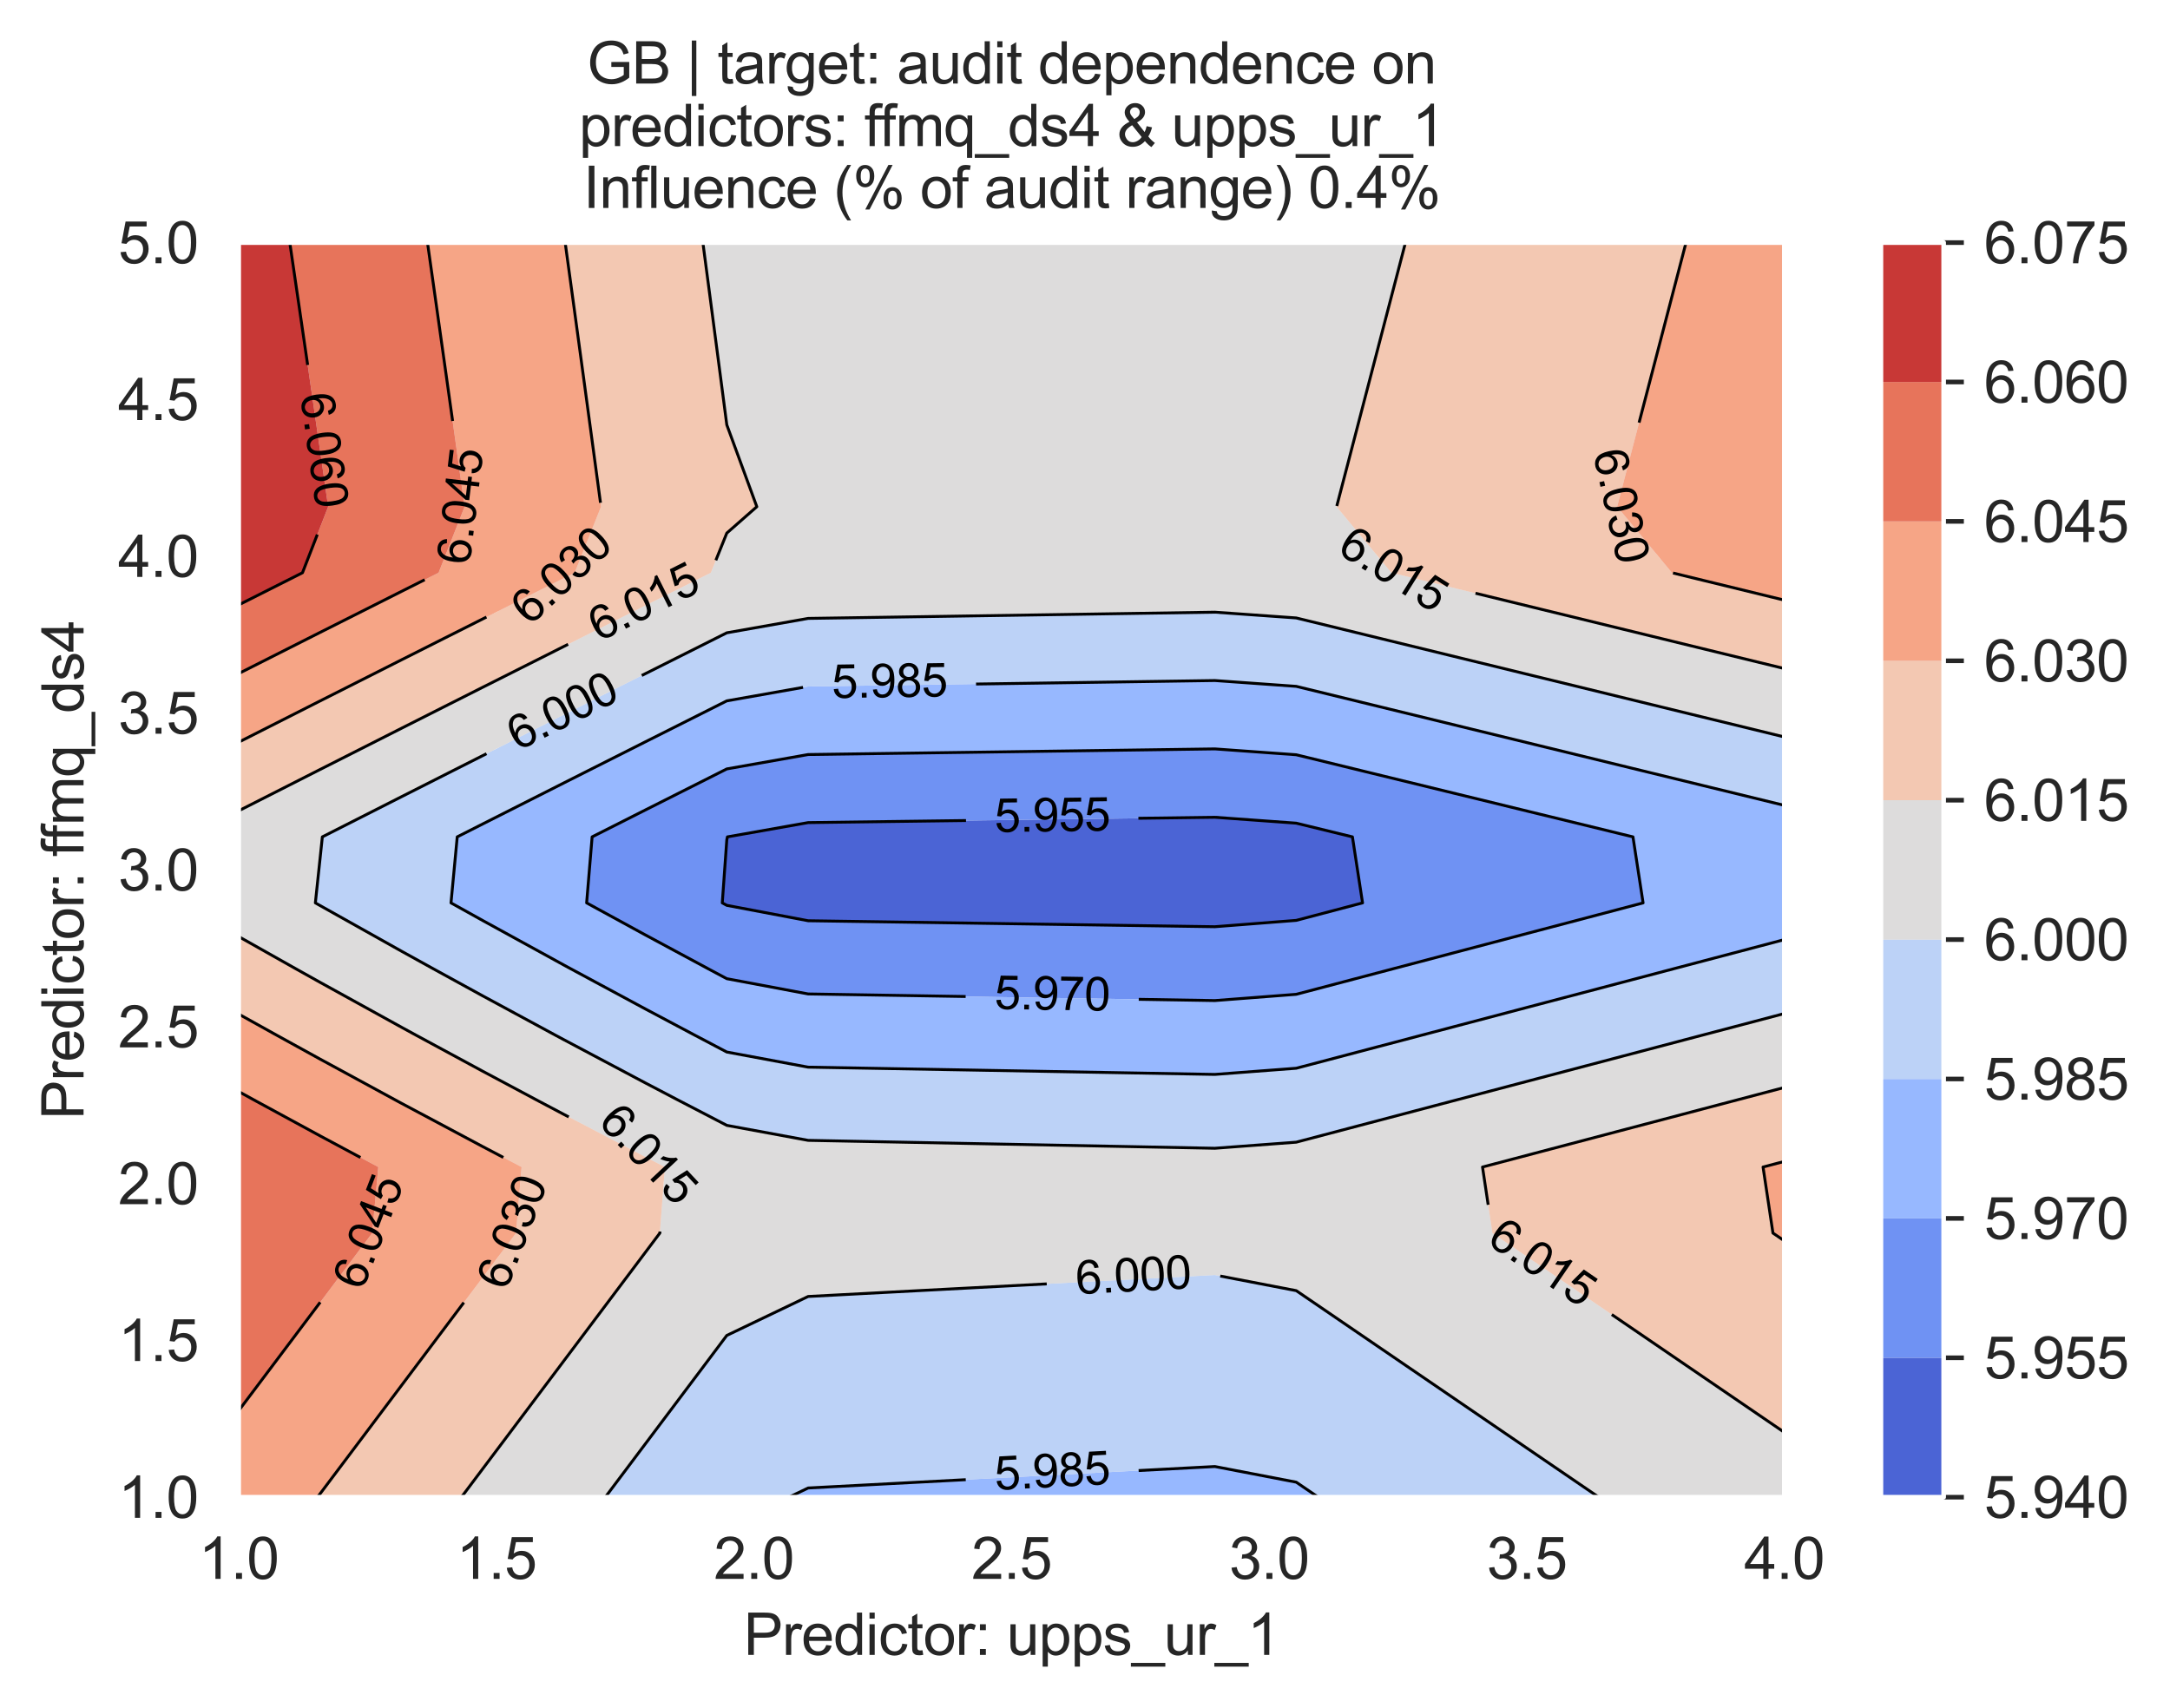 <?xml version="1.0" encoding="utf-8" standalone="no"?>
<!DOCTYPE svg PUBLIC "-//W3C//DTD SVG 1.1//EN"
  "http://www.w3.org/Graphics/SVG/1.1/DTD/svg11.dtd">
<svg xmlns:xlink="http://www.w3.org/1999/xlink" width="376.041pt" height="296.003pt" viewBox="0 0 376.041 296.003" xmlns="http://www.w3.org/2000/svg" version="1.1">
 <defs>
  <style type="text/css">*{stroke-linejoin: round; stroke-linecap: butt}</style>
 </defs>
 <g id="figure_1">
  <g id="patch_1">
   <path d="M 0 296.003 
L 376.041 296.003 
L 376.041 0 
L 0 0 
z
" style="fill: #ffffff"/>
  </g>
  <g id="axes_1">
   <g id="patch_2">
    <path d="M 41.367 259.483 
L 309.207 259.483 
L 309.207 42.043 
L 41.367 42.043 
z
" style="fill: #eaeaf2"/>
   </g>
   <g id="matplotlib.axis_1">
    <g id="xtick_1">
     <g id="line2d_1">
      <path d="M 41.367 259.483 
L 41.367 42.043 
" clip-path="url(#pd2f3dce0ac)" style="fill: none; stroke: #ffffff; stroke-width: 0.8; stroke-linecap: round"/>
     </g>
     <g id="text_1">
      <!-- 1.0 -->
      <g style="fill: #262626" transform="translate(34.417 273.641)scale(0.1 -0.1)">
       <defs>
        <path id="ArialMT-31" d="M 2384 0 
L 1822 0 
L 1822 3584 
Q 1619 3391 1289 3197 
Q 959 3003 697 2906 
L 697 3450 
Q 1169 3672 1522 3987 
Q 1875 4303 2022 4600 
L 2384 4600 
L 2384 0 
z
" transform="scale(0.016)"/>
        <path id="ArialMT-2e" d="M 581 0 
L 581 641 
L 1222 641 
L 1222 0 
L 581 0 
z
" transform="scale(0.016)"/>
        <path id="ArialMT-30" d="M 266 2259 
Q 266 3072 433 3567 
Q 600 4063 929 4331 
Q 1259 4600 1759 4600 
Q 2128 4600 2406 4451 
Q 2684 4303 2865 4023 
Q 3047 3744 3150 3342 
Q 3253 2941 3253 2259 
Q 3253 1453 3087 958 
Q 2922 463 2592 192 
Q 2263 -78 1759 -78 
Q 1097 -78 719 397 
Q 266 969 266 2259 
z
M 844 2259 
Q 844 1131 1108 757 
Q 1372 384 1759 384 
Q 2147 384 2411 759 
Q 2675 1134 2675 2259 
Q 2675 3391 2411 3762 
Q 2147 4134 1753 4134 
Q 1366 4134 1134 3806 
Q 844 3388 844 2259 
z
" transform="scale(0.016)"/>
       </defs>
       <use xlink:href="#ArialMT-31"/>
       <use xlink:href="#ArialMT-2e" x="55.615"/>
       <use xlink:href="#ArialMT-30" x="83.398"/>
      </g>
     </g>
    </g>
    <g id="xtick_2">
     <g id="line2d_2">
      <path d="M 86.007 259.483 
L 86.007 42.043 
" clip-path="url(#pd2f3dce0ac)" style="fill: none; stroke: #ffffff; stroke-width: 0.8; stroke-linecap: round"/>
     </g>
     <g id="text_2">
      <!-- 1.5 -->
      <g style="fill: #262626" transform="translate(79.057 273.641)scale(0.1 -0.1)">
       <defs>
        <path id="ArialMT-35" d="M 266 1200 
L 856 1250 
Q 922 819 1161 601 
Q 1400 384 1738 384 
Q 2144 384 2425 690 
Q 2706 997 2706 1503 
Q 2706 1984 2436 2262 
Q 2166 2541 1728 2541 
Q 1456 2541 1237 2417 
Q 1019 2294 894 2097 
L 366 2166 
L 809 4519 
L 3088 4519 
L 3088 3981 
L 1259 3981 
L 1013 2750 
Q 1425 3038 1878 3038 
Q 2478 3038 2890 2622 
Q 3303 2206 3303 1553 
Q 3303 931 2941 478 
Q 2500 -78 1738 -78 
Q 1113 -78 717 272 
Q 322 622 266 1200 
z
" transform="scale(0.016)"/>
       </defs>
       <use xlink:href="#ArialMT-31"/>
       <use xlink:href="#ArialMT-2e" x="55.615"/>
       <use xlink:href="#ArialMT-35" x="83.398"/>
      </g>
     </g>
    </g>
    <g id="xtick_3">
     <g id="line2d_3">
      <path d="M 130.647 259.483 
L 130.647 42.043 
" clip-path="url(#pd2f3dce0ac)" style="fill: none; stroke: #ffffff; stroke-width: 0.8; stroke-linecap: round"/>
     </g>
     <g id="text_3">
      <!-- 2.0 -->
      <g style="fill: #262626" transform="translate(123.697 273.641)scale(0.1 -0.1)">
       <defs>
        <path id="ArialMT-32" d="M 3222 541 
L 3222 0 
L 194 0 
Q 188 203 259 391 
Q 375 700 629 1000 
Q 884 1300 1366 1694 
Q 2113 2306 2375 2664 
Q 2638 3022 2638 3341 
Q 2638 3675 2398 3904 
Q 2159 4134 1775 4134 
Q 1369 4134 1125 3890 
Q 881 3647 878 3216 
L 300 3275 
Q 359 3922 746 4261 
Q 1134 4600 1788 4600 
Q 2447 4600 2831 4234 
Q 3216 3869 3216 3328 
Q 3216 3053 3103 2787 
Q 2991 2522 2730 2228 
Q 2469 1934 1863 1422 
Q 1356 997 1212 845 
Q 1069 694 975 541 
L 3222 541 
z
" transform="scale(0.016)"/>
       </defs>
       <use xlink:href="#ArialMT-32"/>
       <use xlink:href="#ArialMT-2e" x="55.615"/>
       <use xlink:href="#ArialMT-30" x="83.398"/>
      </g>
     </g>
    </g>
    <g id="xtick_4">
     <g id="line2d_4">
      <path d="M 175.287 259.483 
L 175.287 42.043 
" clip-path="url(#pd2f3dce0ac)" style="fill: none; stroke: #ffffff; stroke-width: 0.8; stroke-linecap: round"/>
     </g>
     <g id="text_4">
      <!-- 2.5 -->
      <g style="fill: #262626" transform="translate(168.337 273.641)scale(0.1 -0.1)">
       <use xlink:href="#ArialMT-32"/>
       <use xlink:href="#ArialMT-2e" x="55.615"/>
       <use xlink:href="#ArialMT-35" x="83.398"/>
      </g>
     </g>
    </g>
    <g id="xtick_5">
     <g id="line2d_5">
      <path d="M 219.927 259.483 
L 219.927 42.043 
" clip-path="url(#pd2f3dce0ac)" style="fill: none; stroke: #ffffff; stroke-width: 0.8; stroke-linecap: round"/>
     </g>
     <g id="text_5">
      <!-- 3.0 -->
      <g style="fill: #262626" transform="translate(212.977 273.641)scale(0.1 -0.1)">
       <defs>
        <path id="ArialMT-33" d="M 269 1209 
L 831 1284 
Q 928 806 1161 595 
Q 1394 384 1728 384 
Q 2125 384 2398 659 
Q 2672 934 2672 1341 
Q 2672 1728 2419 1979 
Q 2166 2231 1775 2231 
Q 1616 2231 1378 2169 
L 1441 2663 
Q 1497 2656 1531 2656 
Q 1891 2656 2178 2843 
Q 2466 3031 2466 3422 
Q 2466 3731 2256 3934 
Q 2047 4138 1716 4138 
Q 1388 4138 1169 3931 
Q 950 3725 888 3313 
L 325 3413 
Q 428 3978 793 4289 
Q 1159 4600 1703 4600 
Q 2078 4600 2393 4439 
Q 2709 4278 2876 4000 
Q 3044 3722 3044 3409 
Q 3044 3113 2884 2869 
Q 2725 2625 2413 2481 
Q 2819 2388 3044 2092 
Q 3269 1797 3269 1353 
Q 3269 753 2831 336 
Q 2394 -81 1725 -81 
Q 1122 -81 723 278 
Q 325 638 269 1209 
z
" transform="scale(0.016)"/>
       </defs>
       <use xlink:href="#ArialMT-33"/>
       <use xlink:href="#ArialMT-2e" x="55.615"/>
       <use xlink:href="#ArialMT-30" x="83.398"/>
      </g>
     </g>
    </g>
    <g id="xtick_6">
     <g id="line2d_6">
      <path d="M 264.567 259.483 
L 264.567 42.043 
" clip-path="url(#pd2f3dce0ac)" style="fill: none; stroke: #ffffff; stroke-width: 0.8; stroke-linecap: round"/>
     </g>
     <g id="text_6">
      <!-- 3.5 -->
      <g style="fill: #262626" transform="translate(257.617 273.641)scale(0.1 -0.1)">
       <use xlink:href="#ArialMT-33"/>
       <use xlink:href="#ArialMT-2e" x="55.615"/>
       <use xlink:href="#ArialMT-35" x="83.398"/>
      </g>
     </g>
    </g>
    <g id="xtick_7">
     <g id="line2d_7">
      <path d="M 309.207 259.483 
L 309.207 42.043 
" clip-path="url(#pd2f3dce0ac)" style="fill: none; stroke: #ffffff; stroke-width: 0.8; stroke-linecap: round"/>
     </g>
     <g id="text_7">
      <!-- 4.0 -->
      <g style="fill: #262626" transform="translate(302.257 273.641)scale(0.1 -0.1)">
       <defs>
        <path id="ArialMT-34" d="M 2069 0 
L 2069 1097 
L 81 1097 
L 81 1613 
L 2172 4581 
L 2631 4581 
L 2631 1613 
L 3250 1613 
L 3250 1097 
L 2631 1097 
L 2631 0 
L 2069 0 
z
M 2069 1613 
L 2069 3678 
L 634 1613 
L 2069 1613 
z
" transform="scale(0.016)"/>
       </defs>
       <use xlink:href="#ArialMT-34"/>
       <use xlink:href="#ArialMT-2e" x="55.615"/>
       <use xlink:href="#ArialMT-30" x="83.398"/>
      </g>
     </g>
    </g>
    <g id="text_8">
     <!-- Predictor: upps_ur_1 -->
     <g style="fill: #262626" transform="translate(128.875 286.816)scale(0.1 -0.1)">
      <defs>
       <path id="ArialMT-50" d="M 494 0 
L 494 4581 
L 2222 4581 
Q 2678 4581 2919 4538 
Q 3256 4481 3484 4323 
Q 3713 4166 3852 3881 
Q 3991 3597 3991 3256 
Q 3991 2672 3619 2267 
Q 3247 1863 2275 1863 
L 1100 1863 
L 1100 0 
L 494 0 
z
M 1100 2403 
L 2284 2403 
Q 2872 2403 3119 2622 
Q 3366 2841 3366 3238 
Q 3366 3525 3220 3729 
Q 3075 3934 2838 4000 
Q 2684 4041 2272 4041 
L 1100 4041 
L 1100 2403 
z
" transform="scale(0.016)"/>
       <path id="ArialMT-72" d="M 416 0 
L 416 3319 
L 922 3319 
L 922 2816 
Q 1116 3169 1280 3281 
Q 1444 3394 1641 3394 
Q 1925 3394 2219 3213 
L 2025 2691 
Q 1819 2813 1613 2813 
Q 1428 2813 1281 2702 
Q 1134 2591 1072 2394 
Q 978 2094 978 1738 
L 978 0 
L 416 0 
z
" transform="scale(0.016)"/>
       <path id="ArialMT-65" d="M 2694 1069 
L 3275 997 
Q 3138 488 2766 206 
Q 2394 -75 1816 -75 
Q 1088 -75 661 373 
Q 234 822 234 1631 
Q 234 2469 665 2931 
Q 1097 3394 1784 3394 
Q 2450 3394 2872 2941 
Q 3294 2488 3294 1666 
Q 3294 1616 3291 1516 
L 816 1516 
Q 847 969 1125 678 
Q 1403 388 1819 388 
Q 2128 388 2347 550 
Q 2566 713 2694 1069 
z
M 847 1978 
L 2700 1978 
Q 2663 2397 2488 2606 
Q 2219 2931 1791 2931 
Q 1403 2931 1139 2672 
Q 875 2413 847 1978 
z
" transform="scale(0.016)"/>
       <path id="ArialMT-64" d="M 2575 0 
L 2575 419 
Q 2259 -75 1647 -75 
Q 1250 -75 917 144 
Q 584 363 401 755 
Q 219 1147 219 1656 
Q 219 2153 384 2558 
Q 550 2963 881 3178 
Q 1213 3394 1622 3394 
Q 1922 3394 2156 3267 
Q 2391 3141 2538 2938 
L 2538 4581 
L 3097 4581 
L 3097 0 
L 2575 0 
z
M 797 1656 
Q 797 1019 1065 703 
Q 1334 388 1700 388 
Q 2069 388 2326 689 
Q 2584 991 2584 1609 
Q 2584 2291 2321 2609 
Q 2059 2928 1675 2928 
Q 1300 2928 1048 2622 
Q 797 2316 797 1656 
z
" transform="scale(0.016)"/>
       <path id="ArialMT-69" d="M 425 3934 
L 425 4581 
L 988 4581 
L 988 3934 
L 425 3934 
z
M 425 0 
L 425 3319 
L 988 3319 
L 988 0 
L 425 0 
z
" transform="scale(0.016)"/>
       <path id="ArialMT-63" d="M 2588 1216 
L 3141 1144 
Q 3050 572 2676 248 
Q 2303 -75 1759 -75 
Q 1078 -75 664 370 
Q 250 816 250 1647 
Q 250 2184 428 2587 
Q 606 2991 970 3192 
Q 1334 3394 1763 3394 
Q 2303 3394 2647 3120 
Q 2991 2847 3088 2344 
L 2541 2259 
Q 2463 2594 2264 2762 
Q 2066 2931 1784 2931 
Q 1359 2931 1093 2626 
Q 828 2322 828 1663 
Q 828 994 1084 691 
Q 1341 388 1753 388 
Q 2084 388 2306 591 
Q 2528 794 2588 1216 
z
" transform="scale(0.016)"/>
       <path id="ArialMT-74" d="M 1650 503 
L 1731 6 
Q 1494 -44 1306 -44 
Q 1000 -44 831 53 
Q 663 150 594 308 
Q 525 466 525 972 
L 525 2881 
L 113 2881 
L 113 3319 
L 525 3319 
L 525 4141 
L 1084 4478 
L 1084 3319 
L 1650 3319 
L 1650 2881 
L 1084 2881 
L 1084 941 
Q 1084 700 1114 631 
Q 1144 563 1211 522 
Q 1278 481 1403 481 
Q 1497 481 1650 503 
z
" transform="scale(0.016)"/>
       <path id="ArialMT-6f" d="M 213 1659 
Q 213 2581 725 3025 
Q 1153 3394 1769 3394 
Q 2453 3394 2887 2945 
Q 3322 2497 3322 1706 
Q 3322 1066 3130 698 
Q 2938 331 2570 128 
Q 2203 -75 1769 -75 
Q 1072 -75 642 372 
Q 213 819 213 1659 
z
M 791 1659 
Q 791 1022 1069 705 
Q 1347 388 1769 388 
Q 2188 388 2466 706 
Q 2744 1025 2744 1678 
Q 2744 2294 2464 2611 
Q 2184 2928 1769 2928 
Q 1347 2928 1069 2612 
Q 791 2297 791 1659 
z
" transform="scale(0.016)"/>
       <path id="ArialMT-3a" d="M 578 2678 
L 578 3319 
L 1219 3319 
L 1219 2678 
L 578 2678 
z
M 578 0 
L 578 641 
L 1219 641 
L 1219 0 
L 578 0 
z
" transform="scale(0.016)"/>
       <path id="ArialMT-20" transform="scale(0.016)"/>
       <path id="ArialMT-75" d="M 2597 0 
L 2597 488 
Q 2209 -75 1544 -75 
Q 1250 -75 995 37 
Q 741 150 617 320 
Q 494 491 444 738 
Q 409 903 409 1263 
L 409 3319 
L 972 3319 
L 972 1478 
Q 972 1038 1006 884 
Q 1059 663 1231 536 
Q 1403 409 1656 409 
Q 1909 409 2131 539 
Q 2353 669 2445 892 
Q 2538 1116 2538 1541 
L 2538 3319 
L 3100 3319 
L 3100 0 
L 2597 0 
z
" transform="scale(0.016)"/>
       <path id="ArialMT-70" d="M 422 -1272 
L 422 3319 
L 934 3319 
L 934 2888 
Q 1116 3141 1344 3267 
Q 1572 3394 1897 3394 
Q 2322 3394 2647 3175 
Q 2972 2956 3137 2557 
Q 3303 2159 3303 1684 
Q 3303 1175 3120 767 
Q 2938 359 2589 142 
Q 2241 -75 1856 -75 
Q 1575 -75 1351 44 
Q 1128 163 984 344 
L 984 -1272 
L 422 -1272 
z
M 931 1641 
Q 931 1000 1190 694 
Q 1450 388 1819 388 
Q 2194 388 2461 705 
Q 2728 1022 2728 1688 
Q 2728 2322 2467 2637 
Q 2206 2953 1844 2953 
Q 1484 2953 1207 2617 
Q 931 2281 931 1641 
z
" transform="scale(0.016)"/>
       <path id="ArialMT-73" d="M 197 991 
L 753 1078 
Q 800 744 1014 566 
Q 1228 388 1613 388 
Q 2000 388 2187 545 
Q 2375 703 2375 916 
Q 2375 1106 2209 1216 
Q 2094 1291 1634 1406 
Q 1016 1563 777 1677 
Q 538 1791 414 1992 
Q 291 2194 291 2438 
Q 291 2659 392 2848 
Q 494 3038 669 3163 
Q 800 3259 1026 3326 
Q 1253 3394 1513 3394 
Q 1903 3394 2198 3281 
Q 2494 3169 2634 2976 
Q 2775 2784 2828 2463 
L 2278 2388 
Q 2241 2644 2061 2787 
Q 1881 2931 1553 2931 
Q 1166 2931 1000 2803 
Q 834 2675 834 2503 
Q 834 2394 903 2306 
Q 972 2216 1119 2156 
Q 1203 2125 1616 2013 
Q 2213 1853 2448 1751 
Q 2684 1650 2818 1456 
Q 2953 1263 2953 975 
Q 2953 694 2789 445 
Q 2625 197 2315 61 
Q 2006 -75 1616 -75 
Q 969 -75 630 194 
Q 291 463 197 991 
z
" transform="scale(0.016)"/>
       <path id="ArialMT-5f" d="M -97 -1272 
L -97 -866 
L 3631 -866 
L 3631 -1272 
L -97 -1272 
z
" transform="scale(0.016)"/>
      </defs>
      <use xlink:href="#ArialMT-50"/>
      <use xlink:href="#ArialMT-72" x="66.699"/>
      <use xlink:href="#ArialMT-65" x="100"/>
      <use xlink:href="#ArialMT-64" x="155.615"/>
      <use xlink:href="#ArialMT-69" x="211.23"/>
      <use xlink:href="#ArialMT-63" x="233.447"/>
      <use xlink:href="#ArialMT-74" x="283.447"/>
      <use xlink:href="#ArialMT-6f" x="311.23"/>
      <use xlink:href="#ArialMT-72" x="366.846"/>
      <use xlink:href="#ArialMT-3a" x="400.146"/>
      <use xlink:href="#ArialMT-20" x="427.93"/>
      <use xlink:href="#ArialMT-75" x="455.713"/>
      <use xlink:href="#ArialMT-70" x="511.328"/>
      <use xlink:href="#ArialMT-70" x="566.943"/>
      <use xlink:href="#ArialMT-73" x="622.559"/>
      <use xlink:href="#ArialMT-5f" x="672.559"/>
      <use xlink:href="#ArialMT-75" x="728.174"/>
      <use xlink:href="#ArialMT-72" x="783.789"/>
      <use xlink:href="#ArialMT-5f" x="817.09"/>
      <use xlink:href="#ArialMT-31" x="872.705"/>
     </g>
    </g>
   </g>
   <g id="matplotlib.axis_2">
    <g id="ytick_1">
     <g id="line2d_8">
      <path d="M 41.367 259.483 
L 309.207 259.483 
" clip-path="url(#pd2f3dce0ac)" style="fill: none; stroke: #ffffff; stroke-width: 0.8; stroke-linecap: round"/>
     </g>
     <g id="text_9">
      <!-- 1.0 -->
      <g style="fill: #262626" transform="translate(20.467 263.062)scale(0.1 -0.1)">
       <use xlink:href="#ArialMT-31"/>
       <use xlink:href="#ArialMT-2e" x="55.615"/>
       <use xlink:href="#ArialMT-30" x="83.398"/>
      </g>
     </g>
    </g>
    <g id="ytick_2">
     <g id="line2d_9">
      <path d="M 41.367 232.303 
L 309.207 232.303 
" clip-path="url(#pd2f3dce0ac)" style="fill: none; stroke: #ffffff; stroke-width: 0.8; stroke-linecap: round"/>
     </g>
     <g id="text_10">
      <!-- 1.5 -->
      <g style="fill: #262626" transform="translate(20.467 235.882)scale(0.1 -0.1)">
       <use xlink:href="#ArialMT-31"/>
       <use xlink:href="#ArialMT-2e" x="55.615"/>
       <use xlink:href="#ArialMT-35" x="83.398"/>
      </g>
     </g>
    </g>
    <g id="ytick_3">
     <g id="line2d_10">
      <path d="M 41.367 205.123 
L 309.207 205.123 
" clip-path="url(#pd2f3dce0ac)" style="fill: none; stroke: #ffffff; stroke-width: 0.8; stroke-linecap: round"/>
     </g>
     <g id="text_11">
      <!-- 2.0 -->
      <g style="fill: #262626" transform="translate(20.467 208.702)scale(0.1 -0.1)">
       <use xlink:href="#ArialMT-32"/>
       <use xlink:href="#ArialMT-2e" x="55.615"/>
       <use xlink:href="#ArialMT-30" x="83.398"/>
      </g>
     </g>
    </g>
    <g id="ytick_4">
     <g id="line2d_11">
      <path d="M 41.367 177.943 
L 309.207 177.943 
" clip-path="url(#pd2f3dce0ac)" style="fill: none; stroke: #ffffff; stroke-width: 0.8; stroke-linecap: round"/>
     </g>
     <g id="text_12">
      <!-- 2.5 -->
      <g style="fill: #262626" transform="translate(20.467 181.522)scale(0.1 -0.1)">
       <use xlink:href="#ArialMT-32"/>
       <use xlink:href="#ArialMT-2e" x="55.615"/>
       <use xlink:href="#ArialMT-35" x="83.398"/>
      </g>
     </g>
    </g>
    <g id="ytick_5">
     <g id="line2d_12">
      <path d="M 41.367 150.763 
L 309.207 150.763 
" clip-path="url(#pd2f3dce0ac)" style="fill: none; stroke: #ffffff; stroke-width: 0.8; stroke-linecap: round"/>
     </g>
     <g id="text_13">
      <!-- 3.0 -->
      <g style="fill: #262626" transform="translate(20.467 154.342)scale(0.1 -0.1)">
       <use xlink:href="#ArialMT-33"/>
       <use xlink:href="#ArialMT-2e" x="55.615"/>
       <use xlink:href="#ArialMT-30" x="83.398"/>
      </g>
     </g>
    </g>
    <g id="ytick_6">
     <g id="line2d_13">
      <path d="M 41.367 123.583 
L 309.207 123.583 
" clip-path="url(#pd2f3dce0ac)" style="fill: none; stroke: #ffffff; stroke-width: 0.8; stroke-linecap: round"/>
     </g>
     <g id="text_14">
      <!-- 3.5 -->
      <g style="fill: #262626" transform="translate(20.467 127.162)scale(0.1 -0.1)">
       <use xlink:href="#ArialMT-33"/>
       <use xlink:href="#ArialMT-2e" x="55.615"/>
       <use xlink:href="#ArialMT-35" x="83.398"/>
      </g>
     </g>
    </g>
    <g id="ytick_7">
     <g id="line2d_14">
      <path d="M 41.367 96.403 
L 309.207 96.403 
" clip-path="url(#pd2f3dce0ac)" style="fill: none; stroke: #ffffff; stroke-width: 0.8; stroke-linecap: round"/>
     </g>
     <g id="text_15">
      <!-- 4.0 -->
      <g style="fill: #262626" transform="translate(20.467 99.982)scale(0.1 -0.1)">
       <use xlink:href="#ArialMT-34"/>
       <use xlink:href="#ArialMT-2e" x="55.615"/>
       <use xlink:href="#ArialMT-30" x="83.398"/>
      </g>
     </g>
    </g>
    <g id="ytick_8">
     <g id="line2d_15">
      <path d="M 41.367 69.223 
L 309.207 69.223 
" clip-path="url(#pd2f3dce0ac)" style="fill: none; stroke: #ffffff; stroke-width: 0.8; stroke-linecap: round"/>
     </g>
     <g id="text_16">
      <!-- 4.5 -->
      <g style="fill: #262626" transform="translate(20.467 72.802)scale(0.1 -0.1)">
       <use xlink:href="#ArialMT-34"/>
       <use xlink:href="#ArialMT-2e" x="55.615"/>
       <use xlink:href="#ArialMT-35" x="83.398"/>
      </g>
     </g>
    </g>
    <g id="ytick_9">
     <g id="line2d_16">
      <path d="M 41.367 42.043 
L 309.207 42.043 
" clip-path="url(#pd2f3dce0ac)" style="fill: none; stroke: #ffffff; stroke-width: 0.8; stroke-linecap: round"/>
     </g>
     <g id="text_17">
      <!-- 5.0 -->
      <g style="fill: #262626" transform="translate(20.467 45.622)scale(0.1 -0.1)">
       <use xlink:href="#ArialMT-35"/>
       <use xlink:href="#ArialMT-2e" x="55.615"/>
       <use xlink:href="#ArialMT-30" x="83.398"/>
      </g>
     </g>
    </g>
    <g id="text_18">
     <!-- Predictor: ffmq_ds4 -->
     <g style="fill: #262626" transform="translate(14.48 194.025)rotate(-90)scale(0.1 -0.1)">
      <defs>
       <path id="ArialMT-66" d="M 556 0 
L 556 2881 
L 59 2881 
L 59 3319 
L 556 3319 
L 556 3672 
Q 556 4006 616 4169 
Q 697 4388 901 4523 
Q 1106 4659 1475 4659 
Q 1713 4659 2000 4603 
L 1916 4113 
Q 1741 4144 1584 4144 
Q 1328 4144 1222 4034 
Q 1116 3925 1116 3625 
L 1116 3319 
L 1763 3319 
L 1763 2881 
L 1116 2881 
L 1116 0 
L 556 0 
z
" transform="scale(0.016)"/>
       <path id="ArialMT-6d" d="M 422 0 
L 422 3319 
L 925 3319 
L 925 2853 
Q 1081 3097 1340 3245 
Q 1600 3394 1931 3394 
Q 2300 3394 2536 3241 
Q 2772 3088 2869 2813 
Q 3263 3394 3894 3394 
Q 4388 3394 4653 3120 
Q 4919 2847 4919 2278 
L 4919 0 
L 4359 0 
L 4359 2091 
Q 4359 2428 4304 2576 
Q 4250 2725 4106 2815 
Q 3963 2906 3769 2906 
Q 3419 2906 3187 2673 
Q 2956 2441 2956 1928 
L 2956 0 
L 2394 0 
L 2394 2156 
Q 2394 2531 2256 2718 
Q 2119 2906 1806 2906 
Q 1569 2906 1367 2781 
Q 1166 2656 1075 2415 
Q 984 2175 984 1722 
L 984 0 
L 422 0 
z
" transform="scale(0.016)"/>
       <path id="ArialMT-71" d="M 2538 -1272 
L 2538 353 
Q 2406 169 2170 47 
Q 1934 -75 1669 -75 
Q 1078 -75 651 397 
Q 225 869 225 1691 
Q 225 2191 398 2587 
Q 572 2984 901 3189 
Q 1231 3394 1625 3394 
Q 2241 3394 2594 2875 
L 2594 3319 
L 3100 3319 
L 3100 -1272 
L 2538 -1272 
z
M 803 1669 
Q 803 1028 1072 708 
Q 1341 388 1716 388 
Q 2075 388 2334 692 
Q 2594 997 2594 1619 
Q 2594 2281 2320 2615 
Q 2047 2950 1678 2950 
Q 1313 2950 1058 2639 
Q 803 2328 803 1669 
z
" transform="scale(0.016)"/>
      </defs>
      <use xlink:href="#ArialMT-50"/>
      <use xlink:href="#ArialMT-72" x="66.699"/>
      <use xlink:href="#ArialMT-65" x="100"/>
      <use xlink:href="#ArialMT-64" x="155.615"/>
      <use xlink:href="#ArialMT-69" x="211.23"/>
      <use xlink:href="#ArialMT-63" x="233.447"/>
      <use xlink:href="#ArialMT-74" x="283.447"/>
      <use xlink:href="#ArialMT-6f" x="311.23"/>
      <use xlink:href="#ArialMT-72" x="366.846"/>
      <use xlink:href="#ArialMT-3a" x="400.146"/>
      <use xlink:href="#ArialMT-20" x="427.93"/>
      <use xlink:href="#ArialMT-66" x="455.713"/>
      <use xlink:href="#ArialMT-66" x="481.746"/>
      <use xlink:href="#ArialMT-6d" x="509.529"/>
      <use xlink:href="#ArialMT-71" x="592.83"/>
      <use xlink:href="#ArialMT-5f" x="648.445"/>
      <use xlink:href="#ArialMT-64" x="704.061"/>
      <use xlink:href="#ArialMT-73" x="759.676"/>
      <use xlink:href="#ArialMT-34" x="809.676"/>
     </g>
    </g>
   </g>
   <g id="PathCollection_1">
    <path d="M 125.948 156.909 
L 140.045 159.578 
L 154.142 159.784 
L 168.239 159.99 
L 182.336 160.197 
L 196.432 160.405 
L 210.529 160.613 
L 224.626 159.514 
L 236.118 156.485 
L 234.364 145.041 
L 224.626 142.666 
L 210.529 141.644 
L 196.432 141.829 
L 182.336 142.014 
L 168.239 142.199 
L 154.142 142.383 
L 140.045 142.567 
L 126.054 145.041 
L 125.948 145.558 
L 125.164 156.485 
z
" clip-path="url(#pd2f3dce0ac)" style="fill: #4b64d5"/>
   </g>
   <g id="PathCollection_2">
    <path d="M 125.948 169.62 
L 140.045 172.266 
L 154.142 172.494 
L 168.239 172.722 
L 182.336 172.951 
L 196.432 173.182 
L 210.529 173.412 
L 224.626 172.328 
L 238.723 168.613 
L 241.315 167.929 
L 252.82 164.897 
L 266.917 161.181 
L 281.014 157.466 
L 284.733 156.485 
L 282.979 145.041 
L 281.014 144.562 
L 266.917 141.124 
L 252.82 137.686 
L 238.723 134.248 
L 236.052 133.597 
L 224.626 130.81 
L 210.529 129.795 
L 196.432 129.991 
L 182.336 130.186 
L 168.239 130.382 
L 154.142 130.576 
L 140.045 130.771 
L 125.948 133.265 
L 125.289 133.597 
L 111.851 140.371 
L 102.61 145.041 
L 101.659 156.485 
L 111.851 162.047 
L 122.779 167.929 
z
M 125.164 156.485 
L 125.948 145.558 
L 126.054 145.041 
L 140.045 142.567 
L 154.142 142.383 
L 168.239 142.199 
L 182.336 142.014 
L 196.432 141.829 
L 210.529 141.644 
L 224.626 142.666 
L 234.364 145.041 
L 236.118 156.485 
L 224.626 159.514 
L 210.529 160.613 
L 196.432 160.405 
L 182.336 160.197 
L 168.239 159.99 
L 154.142 159.784 
L 140.045 159.578 
L 125.948 156.909 
z
" clip-path="url(#pd2f3dce0ac)" style="fill: #6f92f3"/>
   </g>
   <g id="PathCollection_3">
    <path d="M 140.045 259.483 
L 154.142 259.483 
L 168.239 259.483 
L 182.336 259.483 
L 196.432 259.483 
L 210.529 259.483 
L 224.626 259.483 
L 228.437 259.483 
L 224.626 256.881 
L 210.529 254.169 
L 196.432 254.913 
L 182.336 255.657 
L 168.239 256.401 
L 154.142 257.145 
L 140.045 257.889 
L 136.717 259.483 
z
" clip-path="url(#pd2f3dce0ac)" style="fill: #97b8ff"/>
    <path d="M 125.948 182.331 
L 140.045 184.954 
L 154.142 185.203 
L 168.239 185.454 
L 182.336 185.706 
L 196.432 185.958 
L 210.529 186.211 
L 224.626 185.142 
L 238.723 181.427 
L 246.511 179.374 
L 252.82 177.711 
L 266.917 173.995 
L 281.014 170.28 
L 289.93 167.929 
L 295.11 166.564 
L 309.207 162.848 
L 309.207 156.485 
L 309.207 145.041 
L 309.207 139.582 
L 295.11 136.144 
L 284.667 133.597 
L 281.014 132.706 
L 266.917 129.268 
L 252.82 125.83 
L 238.723 122.392 
L 237.741 122.153 
L 224.626 118.954 
L 210.529 117.946 
L 196.432 118.153 
L 182.336 118.359 
L 168.239 118.564 
L 154.142 118.77 
L 140.045 118.975 
L 125.948 121.47 
L 124.589 122.153 
L 111.851 128.56 
L 101.861 133.597 
L 97.755 135.67 
L 83.658 142.8 
L 79.235 145.041 
L 78.154 156.485 
L 83.658 159.543 
L 97.755 167.277 
L 98.956 167.929 
L 111.851 174.872 
L 120.33 179.374 
z
M 122.779 167.929 
L 111.851 162.047 
L 101.659 156.485 
L 102.61 145.041 
L 111.851 140.371 
L 125.289 133.597 
L 125.948 133.265 
L 140.045 130.771 
L 154.142 130.576 
L 168.239 130.382 
L 182.336 130.186 
L 196.432 129.991 
L 210.529 129.795 
L 224.626 130.81 
L 236.052 133.597 
L 238.723 134.248 
L 252.82 137.686 
L 266.917 141.124 
L 281.014 144.562 
L 282.979 145.041 
L 284.733 156.485 
L 281.014 157.466 
L 266.917 161.181 
L 252.82 164.897 
L 241.315 167.929 
L 238.723 168.613 
L 224.626 172.328 
L 210.529 173.412 
L 196.432 173.182 
L 182.336 172.951 
L 168.239 172.722 
L 154.142 172.494 
L 140.045 172.266 
L 125.948 169.62 
z
" clip-path="url(#pd2f3dce0ac)" style="fill: #97b8ff"/>
   </g>
   <g id="PathCollection_4">
    <path d="M 111.851 259.483 
L 125.948 259.483 
L 136.717 259.483 
L 140.045 257.889 
L 154.142 257.145 
L 168.239 256.401 
L 182.336 255.657 
L 196.432 254.913 
L 210.529 254.169 
L 224.626 256.881 
L 228.437 259.483 
L 238.723 259.483 
L 252.82 259.483 
L 266.917 259.483 
L 277.052 259.483 
L 266.917 252.563 
L 260.291 248.039 
L 252.82 242.938 
L 243.529 236.595 
L 238.723 233.313 
L 226.768 225.15 
L 224.626 223.688 
L 210.529 220.976 
L 196.432 221.72 
L 182.336 222.464 
L 168.239 223.208 
L 154.142 223.952 
L 140.045 224.697 
L 139.097 225.15 
L 125.948 231.449 
L 122.084 236.595 
L 113.487 248.039 
L 111.851 250.216 
L 104.889 259.483 
z
" clip-path="url(#pd2f3dce0ac)" style="fill: #bcd2f7"/>
    <path d="M 125.948 195.041 
L 140.045 197.641 
L 154.142 197.913 
L 168.239 198.186 
L 182.336 198.46 
L 196.432 198.735 
L 210.529 199.01 
L 224.626 197.956 
L 238.723 194.241 
L 251.708 190.818 
L 252.82 190.525 
L 266.917 186.809 
L 281.014 183.094 
L 295.11 179.378 
L 295.126 179.374 
L 309.207 175.662 
L 309.207 167.929 
L 309.207 162.848 
L 295.11 166.564 
L 289.93 167.929 
L 281.014 170.28 
L 266.917 173.995 
L 252.82 177.711 
L 246.511 179.374 
L 238.723 181.427 
L 224.626 185.142 
L 210.529 186.211 
L 196.432 185.958 
L 182.336 185.706 
L 168.239 185.454 
L 154.142 185.203 
L 140.045 184.954 
L 125.948 182.331 
L 120.33 179.374 
L 111.851 174.872 
L 98.956 167.929 
L 97.755 167.277 
L 83.658 159.543 
L 78.154 156.485 
L 79.235 145.041 
L 83.658 142.8 
L 97.755 135.67 
L 101.861 133.597 
L 111.851 128.56 
L 124.589 122.153 
L 125.948 121.47 
L 140.045 118.975 
L 154.142 118.77 
L 168.239 118.564 
L 182.336 118.359 
L 196.432 118.153 
L 210.529 117.946 
L 224.626 118.954 
L 237.741 122.153 
L 238.723 122.392 
L 252.82 125.83 
L 266.917 129.268 
L 281.014 132.706 
L 284.667 133.597 
L 295.11 136.144 
L 309.207 139.582 
L 309.207 133.597 
L 309.207 127.726 
L 295.11 124.288 
L 286.355 122.153 
L 281.014 120.85 
L 266.917 117.412 
L 252.82 113.974 
L 239.429 110.708 
L 238.723 110.536 
L 224.626 107.098 
L 210.529 106.097 
L 196.432 106.314 
L 182.336 106.531 
L 168.239 106.747 
L 154.142 106.963 
L 140.045 107.178 
L 125.948 109.675 
L 123.887 110.708 
L 111.851 116.749 
L 101.108 122.153 
L 97.755 123.842 
L 83.658 130.955 
L 78.433 133.597 
L 69.561 138.089 
L 55.86 145.041 
L 55.464 148.799 
L 54.649 156.485 
L 55.464 156.946 
L 69.561 164.847 
L 75.132 167.929 
L 83.658 172.603 
L 96.178 179.374 
L 97.755 180.218 
L 111.851 187.697 
L 117.811 190.818 
z
" clip-path="url(#pd2f3dce0ac)" style="fill: #bcd2f7"/>
   </g>
   <g id="PathCollection_5">
    <path d="M 83.658 259.483 
L 97.755 259.483 
L 104.889 259.483 
L 111.851 250.216 
L 113.487 248.039 
L 122.084 236.595 
L 125.948 231.449 
L 139.097 225.15 
L 140.045 224.697 
L 154.142 223.952 
L 168.239 223.208 
L 182.336 222.464 
L 196.432 221.72 
L 210.529 220.976 
L 224.626 223.688 
L 226.768 225.15 
L 238.723 233.313 
L 243.529 236.595 
L 252.82 242.938 
L 260.291 248.039 
L 266.917 252.563 
L 277.052 259.483 
L 281.014 259.483 
L 295.11 259.483 
L 309.207 259.483 
L 309.207 248.245 
L 308.906 248.039 
L 295.11 238.62 
L 292.144 236.595 
L 281.014 228.995 
L 275.383 225.15 
L 266.917 219.37 
L 258.621 213.706 
L 256.905 202.262 
L 266.917 199.623 
L 281.014 195.907 
L 295.11 192.192 
L 300.323 190.818 
L 309.207 188.476 
L 309.207 179.374 
L 309.207 175.662 
L 295.126 179.374 
L 295.11 179.378 
L 281.014 183.094 
L 266.917 186.809 
L 252.82 190.525 
L 251.708 190.818 
L 238.723 194.241 
L 224.626 197.956 
L 210.529 199.01 
L 196.432 198.735 
L 182.336 198.46 
L 168.239 198.186 
L 154.142 197.913 
L 140.045 197.641 
L 125.948 195.041 
L 117.811 190.818 
L 111.851 187.697 
L 97.755 180.218 
L 96.178 179.374 
L 83.658 172.603 
L 75.132 167.929 
L 69.561 164.847 
L 55.464 156.946 
L 54.649 156.485 
L 55.464 148.799 
L 55.86 145.041 
L 69.561 138.089 
L 78.433 133.597 
L 83.658 130.955 
L 97.755 123.842 
L 101.108 122.153 
L 111.851 116.749 
L 123.887 110.708 
L 125.948 109.675 
L 140.045 107.178 
L 154.142 106.963 
L 168.239 106.747 
L 182.336 106.531 
L 196.432 106.314 
L 210.529 106.097 
L 224.626 107.098 
L 238.723 110.536 
L 239.429 110.708 
L 252.82 113.974 
L 266.917 117.412 
L 281.014 120.85 
L 286.355 122.153 
L 295.11 124.288 
L 309.207 127.726 
L 309.207 122.153 
L 309.207 115.87 
L 295.11 112.432 
L 288.044 110.708 
L 281.014 108.994 
L 266.917 105.556 
L 252.82 102.118 
L 241.117 99.264 
L 238.723 96.378 
L 231.623 87.82 
L 234.607 76.376 
L 237.59 64.932 
L 238.723 60.585 
L 240.573 53.487 
L 243.556 42.043 
L 238.723 42.043 
L 224.626 42.043 
L 210.529 42.043 
L 196.432 42.043 
L 182.336 42.043 
L 168.239 42.043 
L 154.142 42.043 
L 140.045 42.043 
L 125.948 42.043 
L 121.802 42.043 
L 123.31 53.487 
L 124.811 64.932 
L 125.948 73.634 
L 126.957 76.376 
L 131.152 87.82 
L 125.948 92.391 
L 123.181 99.264 
L 111.851 104.937 
L 100.352 110.708 
L 97.755 112.014 
L 83.658 119.11 
L 77.627 122.153 
L 69.561 126.227 
L 55.464 133.364 
L 55.005 133.597 
L 41.367 140.521 
L 41.367 145.041 
L 41.367 156.485 
L 41.367 162.326 
L 51.308 167.929 
L 55.464 170.25 
L 69.561 178.028 
L 72.027 179.374 
L 83.658 185.663 
L 93.323 190.818 
L 97.755 193.16 
L 111.851 200.522 
L 115.222 202.262 
L 114.348 213.706 
L 111.851 217.03 
L 105.752 225.15 
L 97.755 235.796 
L 97.155 236.595 
L 88.556 248.039 
L 83.658 254.556 
L 79.955 259.483 
z
" clip-path="url(#pd2f3dce0ac)" style="fill: #dddcdc"/>
   </g>
   <g id="PathCollection_6">
    <path d="M 55.464 259.483 
L 69.561 259.483 
L 79.955 259.483 
L 83.658 254.556 
L 88.556 248.039 
L 97.155 236.595 
L 97.755 235.796 
L 105.752 225.15 
L 111.851 217.03 
L 114.348 213.706 
L 115.222 202.262 
L 111.851 200.522 
L 97.755 193.16 
L 93.323 190.818 
L 83.658 185.663 
L 72.027 179.374 
L 69.561 178.028 
L 55.464 170.25 
L 51.308 167.929 
L 41.367 162.326 
L 41.367 167.929 
L 41.367 175.755 
L 47.875 179.374 
L 55.464 183.554 
L 68.835 190.818 
L 69.561 191.209 
L 83.658 198.723 
L 90.387 202.262 
L 89.424 213.706 
L 83.658 221.381 
L 80.825 225.15 
L 72.225 236.595 
L 69.561 240.14 
L 63.624 248.039 
L 55.464 258.894 
L 55.021 259.483 
z
" clip-path="url(#pd2f3dce0ac)" style="fill: #f3c8b2"/>
    <path d="M 309.207 248.245 
L 309.207 248.039 
L 309.207 236.595 
L 309.207 225.15 
L 309.207 215.052 
L 307.236 213.706 
L 305.52 202.262 
L 309.207 201.29 
L 309.207 190.818 
L 309.207 188.476 
L 300.323 190.818 
L 295.11 192.192 
L 281.014 195.907 
L 266.917 199.623 
L 256.905 202.262 
L 258.621 213.706 
L 266.917 219.37 
L 275.383 225.15 
L 281.014 228.995 
L 292.144 236.595 
L 295.11 238.62 
L 308.906 248.039 
z
" clip-path="url(#pd2f3dce0ac)" style="fill: #f3c8b2"/>
    <path d="M 55.005 133.597 
L 55.464 133.364 
L 69.561 126.227 
L 77.627 122.153 
L 83.658 119.11 
L 97.755 112.014 
L 100.352 110.708 
L 111.851 104.937 
L 123.181 99.264 
L 125.948 92.391 
L 131.152 87.82 
L 126.957 76.376 
L 125.948 73.634 
L 124.811 64.932 
L 123.31 53.487 
L 121.802 42.043 
L 111.851 42.043 
L 97.94 42.043 
L 99.504 53.487 
L 101.06 64.932 
L 102.609 76.376 
L 104.151 87.82 
L 99.592 99.264 
L 97.755 100.186 
L 83.658 107.266 
L 76.817 110.708 
L 69.561 114.366 
L 55.464 121.486 
L 54.146 122.153 
L 41.367 128.626 
L 41.367 133.597 
L 41.367 140.521 
z
" clip-path="url(#pd2f3dce0ac)" style="fill: #f3c8b2"/>
    <path d="M 295.11 112.432 
L 309.207 115.87 
L 309.207 110.708 
L 309.207 104.014 
L 295.11 100.576 
L 289.732 99.264 
L 281.014 88.755 
L 280.238 87.82 
L 281.014 84.845 
L 283.221 76.376 
L 286.205 64.932 
L 289.188 53.487 
L 292.171 42.043 
L 281.014 42.043 
L 266.917 42.043 
L 252.82 42.043 
L 243.556 42.043 
L 240.573 53.487 
L 238.723 60.585 
L 237.59 64.932 
L 234.607 76.376 
L 231.623 87.82 
L 238.723 96.378 
L 241.117 99.264 
L 252.82 102.118 
L 266.917 105.556 
L 281.014 108.994 
L 288.044 110.708 
z
" clip-path="url(#pd2f3dce0ac)" style="fill: #f3c8b2"/>
   </g>
   <g id="PathCollection_7">
    <path d="M 55.464 258.894 
L 63.624 248.039 
L 69.561 240.14 
L 72.225 236.595 
L 80.825 225.15 
L 83.658 221.381 
L 89.424 213.706 
L 90.387 202.262 
L 83.658 198.723 
L 69.561 191.209 
L 68.835 190.818 
L 55.464 183.554 
L 47.875 179.374 
L 41.367 175.755 
L 41.367 179.374 
L 41.367 189.184 
L 44.347 190.818 
L 55.464 196.857 
L 65.553 202.262 
L 64.499 213.706 
L 55.899 225.15 
L 55.464 225.729 
L 47.296 236.595 
L 41.367 244.481 
L 41.367 248.039 
L 41.367 259.483 
L 55.021 259.483 
z
" clip-path="url(#pd2f3dce0ac)" style="fill: #f6a586"/>
    <path d="M 309.207 215.052 
L 309.207 213.706 
L 309.207 202.262 
L 309.207 201.29 
L 305.52 202.262 
L 307.236 213.706 
z
" clip-path="url(#pd2f3dce0ac)" style="fill: #f6a586"/>
    <path d="M 54.146 122.153 
L 55.464 121.486 
L 69.561 114.366 
L 76.817 110.708 
L 83.658 107.266 
L 97.755 100.186 
L 99.592 99.264 
L 104.151 87.82 
L 102.609 76.376 
L 101.06 64.932 
L 99.504 53.487 
L 97.94 42.043 
L 97.755 42.043 
L 83.658 42.043 
L 74.079 42.043 
L 75.697 53.487 
L 77.308 64.932 
L 78.912 76.376 
L 80.508 87.82 
L 76.004 99.264 
L 69.561 102.504 
L 55.464 109.607 
L 53.283 110.708 
L 41.367 116.731 
L 41.367 122.153 
L 41.367 128.626 
z
" clip-path="url(#pd2f3dce0ac)" style="fill: #f6a586"/>
    <path d="M 295.11 100.576 
L 309.207 104.014 
L 309.207 99.264 
L 309.207 87.82 
L 309.207 76.376 
L 309.207 64.932 
L 309.207 53.487 
L 309.207 42.043 
L 295.11 42.043 
L 292.171 42.043 
L 289.188 53.487 
L 286.205 64.932 
L 283.221 76.376 
L 281.014 84.845 
L 280.238 87.82 
L 281.014 88.755 
L 289.732 99.264 
z
" clip-path="url(#pd2f3dce0ac)" style="fill: #f6a586"/>
   </g>
   <g id="PathCollection_8">
    <path d="M 47.296 236.595 
L 55.464 225.729 
L 55.899 225.15 
L 64.499 213.706 
L 65.553 202.262 
L 55.464 196.857 
L 44.347 190.818 
L 41.367 189.184 
L 41.367 190.818 
L 41.367 202.262 
L 41.367 213.706 
L 41.367 225.15 
L 41.367 236.595 
L 41.367 244.481 
z
" clip-path="url(#pd2f3dce0ac)" style="fill: #e7745b"/>
    <path d="M 53.283 110.708 
L 55.464 109.607 
L 69.561 102.504 
L 76.004 99.264 
L 80.508 87.82 
L 78.912 76.376 
L 77.308 64.932 
L 75.697 53.487 
L 74.079 42.043 
L 69.561 42.043 
L 55.464 42.043 
L 50.218 42.043 
L 51.891 53.487 
L 53.557 64.932 
L 55.215 76.376 
L 55.464 78.098 
L 56.866 87.82 
L 55.464 91.419 
L 52.416 99.264 
L 41.367 104.836 
L 41.367 110.708 
L 41.367 116.731 
z
" clip-path="url(#pd2f3dce0ac)" style="fill: #e7745b"/>
   </g>
   <g id="PathCollection_9">
    <path d="M 52.416 99.264 
L 55.464 91.419 
L 56.866 87.82 
L 55.464 78.098 
L 55.215 76.376 
L 53.557 64.932 
L 51.891 53.487 
L 50.218 42.043 
L 41.367 42.043 
L 41.367 53.487 
L 41.367 64.932 
L 41.367 76.376 
L 41.367 87.82 
L 41.367 99.264 
L 41.367 104.836 
z
" clip-path="url(#pd2f3dce0ac)" style="fill: #c83836"/>
   </g>
   <g id="PathCollection_10"/>
   <g id="PathCollection_11">
    <path d="M 197.272 141.818 
L 210.529 141.644 
L 224.626 142.666 
L 234.364 145.041 
L 236.118 156.485 
L 224.626 159.514 
L 210.529 160.613 
L 196.432 160.405 
L 182.336 160.197 
L 168.239 159.99 
L 154.142 159.784 
L 140.045 159.578 
L 125.948 156.909 
L 125.164 156.485 
L 125.948 145.558 
L 126.054 145.041 
L 140.045 142.567 
L 154.142 142.383 
L 167.399 142.21 
" clip-path="url(#pd2f3dce0ac)" style="fill: none; stroke: #000000; stroke-width: 0.5"/>
   </g>
   <g id="PathCollection_12">
    <path d="M 167.338 172.708 
L 154.142 172.494 
L 140.045 172.266 
L 125.948 169.62 
L 122.779 167.929 
L 111.851 162.047 
L 101.659 156.485 
L 102.61 145.041 
L 111.851 140.371 
L 125.289 133.597 
L 125.948 133.265 
L 140.045 130.771 
L 154.142 130.576 
L 168.239 130.382 
L 182.336 130.186 
L 196.432 129.991 
L 210.529 129.795 
L 224.626 130.81 
L 236.052 133.597 
L 238.723 134.248 
L 252.82 137.686 
L 266.917 141.124 
L 281.014 144.562 
L 282.979 145.041 
L 284.733 156.485 
L 281.014 157.466 
L 266.917 161.181 
L 252.82 164.897 
L 241.315 167.929 
L 238.723 168.613 
L 224.626 172.328 
L 210.529 173.412 
L 197.334 173.196 
" clip-path="url(#pd2f3dce0ac)" style="fill: none; stroke: #000000; stroke-width: 0.5"/>
   </g>
   <g id="PathCollection_13">
    <path d="M 136.717 259.483 
L 140.045 257.889 
L 154.142 257.145 
L 167.356 256.448 
" clip-path="url(#pd2f3dce0ac)" style="fill: none; stroke: #000000; stroke-width: 0.5"/>
    <path d="M 197.315 254.866 
L 210.529 254.169 
L 224.626 256.881 
L 228.437 259.483 
" clip-path="url(#pd2f3dce0ac)" style="fill: none; stroke: #000000; stroke-width: 0.5"/>
    <path d="M 309.207 162.848 
L 295.11 166.564 
L 289.93 167.929 
L 281.014 170.28 
L 266.917 173.995 
L 252.82 177.711 
L 246.511 179.374 
L 238.723 181.427 
L 224.626 185.142 
L 210.529 186.211 
L 196.432 185.958 
L 182.336 185.706 
L 168.239 185.454 
L 154.142 185.203 
L 140.045 184.954 
L 125.948 182.331 
L 120.33 179.374 
L 111.851 174.872 
L 98.956 167.929 
L 97.755 167.277 
L 83.658 159.543 
L 78.154 156.485 
L 79.235 145.041 
L 83.658 142.8 
L 97.755 135.67 
L 101.861 133.597 
L 111.851 128.56 
L 124.589 122.153 
L 125.948 121.47 
L 139.157 119.132 
" clip-path="url(#pd2f3dce0ac)" style="fill: none; stroke: #000000; stroke-width: 0.5"/>
    <path d="M 169.14 118.551 
L 182.336 118.359 
L 196.432 118.153 
L 210.529 117.946 
L 224.626 118.954 
L 237.741 122.153 
L 238.723 122.392 
L 252.82 125.83 
L 266.917 129.268 
L 281.014 132.706 
L 284.667 133.597 
L 295.11 136.144 
L 309.207 139.582 
" clip-path="url(#pd2f3dce0ac)" style="fill: none; stroke: #000000; stroke-width: 0.5"/>
   </g>
   <g id="PathCollection_14">
    <path d="M 104.889 259.483 
L 111.851 250.216 
L 113.487 248.039 
L 122.084 236.595 
L 125.948 231.449 
L 139.097 225.15 
L 140.045 224.697 
L 154.142 223.952 
L 168.239 223.208 
L 181.391 222.514 
" clip-path="url(#pd2f3dce0ac)" style="fill: none; stroke: #000000; stroke-width: 0.5"/>
    <path d="M 211.458 221.155 
L 224.626 223.688 
L 226.768 225.15 
L 238.723 233.313 
L 243.529 236.595 
L 252.82 242.938 
L 260.291 248.039 
L 266.917 252.563 
L 277.052 259.483 
" clip-path="url(#pd2f3dce0ac)" style="fill: none; stroke: #000000; stroke-width: 0.5"/>
    <path d="M 309.207 175.662 
L 295.126 179.374 
L 295.11 179.378 
L 281.014 183.094 
L 266.917 186.809 
L 252.82 190.525 
L 251.708 190.818 
L 238.723 194.241 
L 224.626 197.956 
L 210.529 199.01 
L 196.432 198.735 
L 182.336 198.46 
L 168.239 198.186 
L 154.142 197.913 
L 140.045 197.641 
L 125.948 195.041 
L 117.811 190.818 
L 111.851 187.697 
L 97.755 180.218 
L 96.178 179.374 
L 83.658 172.603 
L 75.132 167.929 
L 69.561 164.847 
L 55.464 156.946 
L 54.649 156.485 
L 55.464 148.799 
L 55.86 145.041 
L 69.561 138.089 
L 78.433 133.597 
L 83.658 130.955 
L 84.307 130.628 
" clip-path="url(#pd2f3dce0ac)" style="fill: none; stroke: #000000; stroke-width: 0.5"/>
    <path d="M 111.21 117.071 
L 111.851 116.749 
L 123.887 110.708 
L 125.948 109.675 
L 140.045 107.178 
L 154.142 106.963 
L 168.239 106.747 
L 182.336 106.531 
L 196.432 106.314 
L 210.529 106.097 
L 224.626 107.098 
L 238.723 110.536 
L 239.429 110.708 
L 252.82 113.974 
L 266.917 117.412 
L 281.014 120.85 
L 286.355 122.153 
L 295.11 124.288 
L 309.207 127.726 
" clip-path="url(#pd2f3dce0ac)" style="fill: none; stroke: #000000; stroke-width: 0.5"/>
   </g>
   <g id="PathCollection_15">
    <path d="M 79.955 259.483 
L 83.658 254.556 
L 88.556 248.039 
L 97.155 236.595 
L 97.755 235.796 
L 105.752 225.15 
L 111.851 217.03 
L 114.348 213.706 
L 114.368 213.436 
" clip-path="url(#pd2f3dce0ac)" style="fill: none; stroke: #000000; stroke-width: 0.5"/>
    <path d="M 98.555 193.578 
L 97.755 193.16 
L 93.323 190.818 
L 83.658 185.663 
L 72.027 179.374 
L 69.561 178.028 
L 55.464 170.25 
L 51.308 167.929 
L 41.367 162.326 
" clip-path="url(#pd2f3dce0ac)" style="fill: none; stroke: #000000; stroke-width: 0.5"/>
    <path d="M 309.207 188.476 
L 300.323 190.818 
L 295.11 192.192 
L 281.014 195.907 
L 266.917 199.623 
L 256.905 202.262 
L 257.886 208.805 
" clip-path="url(#pd2f3dce0ac)" style="fill: none; stroke: #000000; stroke-width: 0.5"/>
    <path d="M 279.305 227.828 
L 281.014 228.995 
L 292.144 236.595 
L 295.11 238.62 
L 308.906 248.039 
L 309.207 248.245 
" clip-path="url(#pd2f3dce0ac)" style="fill: none; stroke: #000000; stroke-width: 0.5"/>
    <path d="M 41.367 140.521 
L 55.005 133.597 
L 55.464 133.364 
L 69.561 126.227 
L 77.627 122.153 
L 83.658 119.11 
L 97.755 112.014 
L 98.446 111.666 
" clip-path="url(#pd2f3dce0ac)" style="fill: none; stroke: #000000; stroke-width: 0.5"/>
    <path d="M 124.051 97.103 
L 125.948 92.391 
L 131.152 87.82 
L 126.957 76.376 
L 125.948 73.634 
L 124.811 64.932 
L 123.31 53.487 
L 121.802 42.043 
" clip-path="url(#pd2f3dce0ac)" style="fill: none; stroke: #000000; stroke-width: 0.5"/>
    <path d="M 243.556 42.043 
L 240.573 53.487 
L 238.723 60.585 
L 237.59 64.932 
L 234.607 76.376 
L 231.656 87.694 
" clip-path="url(#pd2f3dce0ac)" style="fill: none; stroke: #000000; stroke-width: 0.5"/>
    <path d="M 255.69 102.818 
L 266.917 105.556 
L 281.014 108.994 
L 288.044 110.708 
L 295.11 112.432 
L 309.207 115.87 
" clip-path="url(#pd2f3dce0ac)" style="fill: none; stroke: #000000; stroke-width: 0.5"/>
   </g>
   <g id="PathCollection_16">
    <path d="M 55.021 259.483 
L 55.464 258.894 
L 63.624 248.039 
L 69.561 240.14 
L 72.225 236.595 
L 80.376 225.749 
" clip-path="url(#pd2f3dce0ac)" style="fill: none; stroke: #000000; stroke-width: 0.5"/>
    <path d="M 87.221 200.597 
L 83.658 198.723 
L 69.561 191.209 
L 68.835 190.818 
L 55.464 183.554 
L 47.875 179.374 
L 41.367 175.755 
" clip-path="url(#pd2f3dce0ac)" style="fill: none; stroke: #000000; stroke-width: 0.5"/>
    <path d="M 309.207 201.29 
L 305.52 202.262 
L 307.236 213.706 
L 309.207 215.052 
" clip-path="url(#pd2f3dce0ac)" style="fill: none; stroke: #000000; stroke-width: 0.5"/>
    <path d="M 41.367 128.626 
L 54.146 122.153 
L 55.464 121.486 
L 69.561 114.366 
L 76.817 110.708 
L 83.658 107.266 
L 84.294 106.946 
" clip-path="url(#pd2f3dce0ac)" style="fill: none; stroke: #000000; stroke-width: 0.5"/>
    <path d="M 104.059 87.138 
L 102.609 76.376 
L 101.06 64.932 
L 99.504 53.487 
L 97.94 42.043 
" clip-path="url(#pd2f3dce0ac)" style="fill: none; stroke: #000000; stroke-width: 0.5"/>
    <path d="M 292.171 42.043 
L 289.188 53.487 
L 286.205 64.932 
L 284.038 73.245 
" clip-path="url(#pd2f3dce0ac)" style="fill: none; stroke: #000000; stroke-width: 0.5"/>
    <path d="M 289.92 99.31 
L 295.11 100.576 
L 309.207 104.014 
" clip-path="url(#pd2f3dce0ac)" style="fill: none; stroke: #000000; stroke-width: 0.5"/>
   </g>
   <g id="PathCollection_17">
    <path d="M 41.367 244.481 
L 47.296 236.595 
L 55.464 225.729 
L 55.487 225.697 
" clip-path="url(#pd2f3dce0ac)" style="fill: none; stroke: #000000; stroke-width: 0.5"/>
    <path d="M 62.461 200.606 
L 55.464 196.857 
L 44.347 190.818 
L 41.367 189.184 
" clip-path="url(#pd2f3dce0ac)" style="fill: none; stroke: #000000; stroke-width: 0.5"/>
    <path d="M 41.367 116.731 
L 53.283 110.708 
L 55.464 109.607 
L 69.561 102.504 
L 73.591 100.478 
" clip-path="url(#pd2f3dce0ac)" style="fill: none; stroke: #000000; stroke-width: 0.5"/>
    <path d="M 78.434 72.964 
L 77.308 64.932 
L 75.697 53.487 
L 74.079 42.043 
" clip-path="url(#pd2f3dce0ac)" style="fill: none; stroke: #000000; stroke-width: 0.5"/>
   </g>
   <g id="PathCollection_18">
    <path d="M 41.367 104.836 
L 52.416 99.264 
L 54.988 92.644 
" clip-path="url(#pd2f3dce0ac)" style="fill: none; stroke: #000000; stroke-width: 0.5"/>
    <path d="M 53.313 63.253 
L 51.891 53.487 
L 50.218 42.043 
" clip-path="url(#pd2f3dce0ac)" style="fill: none; stroke: #000000; stroke-width: 0.5"/>
   </g>
   <g id="PathCollection_19"/>
   <g id="patch_3">
    <path d="M 41.367 259.483 
L 41.367 42.043 
" style="fill: none; stroke: #ffffff; stroke-width: 0.8; stroke-linejoin: miter; stroke-linecap: square"/>
   </g>
   <g id="patch_4">
    <path d="M 309.207 259.483 
L 309.207 42.043 
" style="fill: none; stroke: #ffffff; stroke-width: 0.8; stroke-linejoin: miter; stroke-linecap: square"/>
   </g>
   <g id="patch_5">
    <path d="M 41.367 259.483 
L 309.207 259.483 
" style="fill: none; stroke: #ffffff; stroke-width: 0.8; stroke-linejoin: miter; stroke-linecap: square"/>
   </g>
   <g id="patch_6">
    <path d="M 41.367 42.043 
L 309.207 42.043 
" style="fill: none; stroke: #ffffff; stroke-width: 0.8; stroke-linejoin: miter; stroke-linecap: square"/>
   </g>
   <g id="text_19">
    <!-- GB | target: audit dependence on -->
    <g style="fill: #262626" transform="translate(101.718 14.48)scale(0.1 -0.1)">
     <defs>
      <path id="ArialMT-47" d="M 2638 1797 
L 2638 2334 
L 4578 2338 
L 4578 638 
Q 4131 281 3656 101 
Q 3181 -78 2681 -78 
Q 2006 -78 1454 211 
Q 903 500 622 1047 
Q 341 1594 341 2269 
Q 341 2938 620 3517 
Q 900 4097 1425 4378 
Q 1950 4659 2634 4659 
Q 3131 4659 3532 4498 
Q 3934 4338 4162 4050 
Q 4391 3763 4509 3300 
L 3963 3150 
Q 3859 3500 3706 3700 
Q 3553 3900 3268 4020 
Q 2984 4141 2638 4141 
Q 2222 4141 1919 4014 
Q 1616 3888 1430 3681 
Q 1244 3475 1141 3228 
Q 966 2803 966 2306 
Q 966 1694 1177 1281 
Q 1388 869 1791 669 
Q 2194 469 2647 469 
Q 3041 469 3416 620 
Q 3791 772 3984 944 
L 3984 1797 
L 2638 1797 
z
" transform="scale(0.016)"/>
      <path id="ArialMT-42" d="M 469 0 
L 469 4581 
L 2188 4581 
Q 2713 4581 3030 4442 
Q 3347 4303 3526 4014 
Q 3706 3725 3706 3409 
Q 3706 3116 3547 2856 
Q 3388 2597 3066 2438 
Q 3481 2316 3704 2022 
Q 3928 1728 3928 1328 
Q 3928 1006 3792 729 
Q 3656 453 3456 303 
Q 3256 153 2954 76 
Q 2653 0 2216 0 
L 469 0 
z
M 1075 2656 
L 2066 2656 
Q 2469 2656 2644 2709 
Q 2875 2778 2992 2937 
Q 3109 3097 3109 3338 
Q 3109 3566 3000 3739 
Q 2891 3913 2687 3977 
Q 2484 4041 1991 4041 
L 1075 4041 
L 1075 2656 
z
M 1075 541 
L 2216 541 
Q 2509 541 2628 563 
Q 2838 600 2978 687 
Q 3119 775 3209 942 
Q 3300 1109 3300 1328 
Q 3300 1584 3169 1773 
Q 3038 1963 2805 2039 
Q 2572 2116 2134 2116 
L 1075 2116 
L 1075 541 
z
" transform="scale(0.016)"/>
      <path id="ArialMT-7c" d="M 588 -1347 
L 588 4659 
L 1078 4659 
L 1078 -1347 
L 588 -1347 
z
" transform="scale(0.016)"/>
      <path id="ArialMT-61" d="M 2588 409 
Q 2275 144 1986 34 
Q 1697 -75 1366 -75 
Q 819 -75 525 192 
Q 231 459 231 875 
Q 231 1119 342 1320 
Q 453 1522 633 1644 
Q 813 1766 1038 1828 
Q 1203 1872 1538 1913 
Q 2219 1994 2541 2106 
Q 2544 2222 2544 2253 
Q 2544 2597 2384 2738 
Q 2169 2928 1744 2928 
Q 1347 2928 1158 2789 
Q 969 2650 878 2297 
L 328 2372 
Q 403 2725 575 2942 
Q 747 3159 1072 3276 
Q 1397 3394 1825 3394 
Q 2250 3394 2515 3294 
Q 2781 3194 2906 3042 
Q 3031 2891 3081 2659 
Q 3109 2516 3109 2141 
L 3109 1391 
Q 3109 606 3145 398 
Q 3181 191 3288 0 
L 2700 0 
Q 2613 175 2588 409 
z
M 2541 1666 
Q 2234 1541 1622 1453 
Q 1275 1403 1131 1340 
Q 988 1278 909 1158 
Q 831 1038 831 891 
Q 831 666 1001 516 
Q 1172 366 1500 366 
Q 1825 366 2078 508 
Q 2331 650 2450 897 
Q 2541 1088 2541 1459 
L 2541 1666 
z
" transform="scale(0.016)"/>
      <path id="ArialMT-67" d="M 319 -275 
L 866 -356 
Q 900 -609 1056 -725 
Q 1266 -881 1628 -881 
Q 2019 -881 2231 -725 
Q 2444 -569 2519 -288 
Q 2563 -116 2559 434 
Q 2191 0 1641 0 
Q 956 0 581 494 
Q 206 988 206 1678 
Q 206 2153 378 2554 
Q 550 2956 876 3175 
Q 1203 3394 1644 3394 
Q 2231 3394 2613 2919 
L 2613 3319 
L 3131 3319 
L 3131 450 
Q 3131 -325 2973 -648 
Q 2816 -972 2473 -1159 
Q 2131 -1347 1631 -1347 
Q 1038 -1347 672 -1080 
Q 306 -813 319 -275 
z
M 784 1719 
Q 784 1066 1043 766 
Q 1303 466 1694 466 
Q 2081 466 2343 764 
Q 2606 1063 2606 1700 
Q 2606 2309 2336 2618 
Q 2066 2928 1684 2928 
Q 1309 2928 1046 2623 
Q 784 2319 784 1719 
z
" transform="scale(0.016)"/>
      <path id="ArialMT-6e" d="M 422 0 
L 422 3319 
L 928 3319 
L 928 2847 
Q 1294 3394 1984 3394 
Q 2284 3394 2536 3286 
Q 2788 3178 2913 3003 
Q 3038 2828 3088 2588 
Q 3119 2431 3119 2041 
L 3119 0 
L 2556 0 
L 2556 2019 
Q 2556 2363 2490 2533 
Q 2425 2703 2258 2804 
Q 2091 2906 1866 2906 
Q 1506 2906 1245 2678 
Q 984 2450 984 1813 
L 984 0 
L 422 0 
z
" transform="scale(0.016)"/>
     </defs>
     <use xlink:href="#ArialMT-47"/>
     <use xlink:href="#ArialMT-42" x="77.783"/>
     <use xlink:href="#ArialMT-20" x="144.482"/>
     <use xlink:href="#ArialMT-7c" x="172.266"/>
     <use xlink:href="#ArialMT-20" x="198.242"/>
     <use xlink:href="#ArialMT-74" x="226.025"/>
     <use xlink:href="#ArialMT-61" x="253.809"/>
     <use xlink:href="#ArialMT-72" x="309.424"/>
     <use xlink:href="#ArialMT-67" x="342.725"/>
     <use xlink:href="#ArialMT-65" x="398.34"/>
     <use xlink:href="#ArialMT-74" x="453.955"/>
     <use xlink:href="#ArialMT-3a" x="481.738"/>
     <use xlink:href="#ArialMT-20" x="509.521"/>
     <use xlink:href="#ArialMT-61" x="537.305"/>
     <use xlink:href="#ArialMT-75" x="592.92"/>
     <use xlink:href="#ArialMT-64" x="648.535"/>
     <use xlink:href="#ArialMT-69" x="704.15"/>
     <use xlink:href="#ArialMT-74" x="726.367"/>
     <use xlink:href="#ArialMT-20" x="754.15"/>
     <use xlink:href="#ArialMT-64" x="781.934"/>
     <use xlink:href="#ArialMT-65" x="837.549"/>
     <use xlink:href="#ArialMT-70" x="893.164"/>
     <use xlink:href="#ArialMT-65" x="948.779"/>
     <use xlink:href="#ArialMT-6e" x="1004.395"/>
     <use xlink:href="#ArialMT-64" x="1060.01"/>
     <use xlink:href="#ArialMT-65" x="1115.625"/>
     <use xlink:href="#ArialMT-6e" x="1171.24"/>
     <use xlink:href="#ArialMT-63" x="1226.855"/>
     <use xlink:href="#ArialMT-65" x="1276.855"/>
     <use xlink:href="#ArialMT-20" x="1332.471"/>
     <use xlink:href="#ArialMT-6f" x="1360.254"/>
     <use xlink:href="#ArialMT-6e" x="1415.869"/>
    </g>
    <!-- predictors: ffmq_ds4 &amp; upps_ur_1 -->
    <g style="fill: #262626" transform="translate(100.339 25.32)scale(0.1 -0.1)">
     <defs>
      <path id="ArialMT-26" d="M 3041 541 
Q 2763 231 2434 76 
Q 2106 -78 1725 -78 
Q 1022 -78 609 397 
Q 275 784 275 1263 
Q 275 1688 548 2030 
Q 822 2372 1366 2631 
Q 1056 2988 953 3209 
Q 850 3431 850 3638 
Q 850 4050 1173 4354 
Q 1497 4659 1988 4659 
Q 2456 4659 2754 4371 
Q 3053 4084 3053 3681 
Q 3053 3028 2188 2566 
L 3009 1519 
Q 3150 1794 3228 2156 
L 3813 2031 
Q 3663 1431 3406 1044 
Q 3722 625 4122 341 
L 3744 -106 
Q 3403 113 3041 541 
z
M 1897 2928 
Q 2263 3144 2370 3306 
Q 2478 3469 2478 3666 
Q 2478 3900 2329 4048 
Q 2181 4197 1959 4197 
Q 1731 4197 1579 4050 
Q 1428 3903 1428 3691 
Q 1428 3584 1483 3467 
Q 1538 3350 1647 3219 
L 1897 2928 
z
M 2688 984 
L 1656 2263 
Q 1200 1991 1040 1758 
Q 881 1525 881 1297 
Q 881 1019 1103 719 
Q 1325 419 1731 419 
Q 1984 419 2254 576 
Q 2525 734 2688 984 
z
" transform="scale(0.016)"/>
     </defs>
     <use xlink:href="#ArialMT-70"/>
     <use xlink:href="#ArialMT-72" x="55.615"/>
     <use xlink:href="#ArialMT-65" x="88.916"/>
     <use xlink:href="#ArialMT-64" x="144.531"/>
     <use xlink:href="#ArialMT-69" x="200.146"/>
     <use xlink:href="#ArialMT-63" x="222.363"/>
     <use xlink:href="#ArialMT-74" x="272.363"/>
     <use xlink:href="#ArialMT-6f" x="300.146"/>
     <use xlink:href="#ArialMT-72" x="355.762"/>
     <use xlink:href="#ArialMT-73" x="389.062"/>
     <use xlink:href="#ArialMT-3a" x="439.062"/>
     <use xlink:href="#ArialMT-20" x="466.846"/>
     <use xlink:href="#ArialMT-66" x="494.629"/>
     <use xlink:href="#ArialMT-66" x="520.662"/>
     <use xlink:href="#ArialMT-6d" x="548.445"/>
     <use xlink:href="#ArialMT-71" x="631.746"/>
     <use xlink:href="#ArialMT-5f" x="687.361"/>
     <use xlink:href="#ArialMT-64" x="742.977"/>
     <use xlink:href="#ArialMT-73" x="798.592"/>
     <use xlink:href="#ArialMT-34" x="848.592"/>
     <use xlink:href="#ArialMT-20" x="904.207"/>
     <use xlink:href="#ArialMT-26" x="931.99"/>
     <use xlink:href="#ArialMT-20" x="998.689"/>
     <use xlink:href="#ArialMT-75" x="1026.473"/>
     <use xlink:href="#ArialMT-70" x="1082.088"/>
     <use xlink:href="#ArialMT-70" x="1137.703"/>
     <use xlink:href="#ArialMT-73" x="1193.318"/>
     <use xlink:href="#ArialMT-5f" x="1243.318"/>
     <use xlink:href="#ArialMT-75" x="1298.934"/>
     <use xlink:href="#ArialMT-72" x="1354.549"/>
     <use xlink:href="#ArialMT-5f" x="1387.85"/>
     <use xlink:href="#ArialMT-31" x="1443.465"/>
    </g>
    <!-- Influence (% of audit range) 0.4% -->
    <g style="fill: #262626" transform="translate(101.081 36.043)scale(0.1 -0.1)">
     <defs>
      <path id="ArialMT-49" d="M 597 0 
L 597 4581 
L 1203 4581 
L 1203 0 
L 597 0 
z
" transform="scale(0.016)"/>
      <path id="ArialMT-6c" d="M 409 0 
L 409 4581 
L 972 4581 
L 972 0 
L 409 0 
z
" transform="scale(0.016)"/>
      <path id="ArialMT-28" d="M 1497 -1347 
Q 1031 -759 709 28 
Q 388 816 388 1659 
Q 388 2403 628 3084 
Q 909 3875 1497 4659 
L 1900 4659 
Q 1522 4009 1400 3731 
Q 1209 3300 1100 2831 
Q 966 2247 966 1656 
Q 966 153 1900 -1347 
L 1497 -1347 
z
" transform="scale(0.016)"/>
      <path id="ArialMT-25" d="M 372 3481 
Q 372 3972 619 4315 
Q 866 4659 1334 4659 
Q 1766 4659 2048 4351 
Q 2331 4044 2331 3447 
Q 2331 2866 2045 2552 
Q 1759 2238 1341 2238 
Q 925 2238 648 2547 
Q 372 2856 372 3481 
z
M 1350 4272 
Q 1141 4272 1002 4090 
Q 863 3909 863 3425 
Q 863 2984 1003 2804 
Q 1144 2625 1350 2625 
Q 1563 2625 1702 2806 
Q 1841 2988 1841 3469 
Q 1841 3913 1700 4092 
Q 1559 4272 1350 4272 
z
M 1353 -169 
L 3859 4659 
L 4316 4659 
L 1819 -169 
L 1353 -169 
z
M 3334 1075 
Q 3334 1569 3581 1911 
Q 3828 2253 4300 2253 
Q 4731 2253 5014 1945 
Q 5297 1638 5297 1041 
Q 5297 459 5011 145 
Q 4725 -169 4303 -169 
Q 3888 -169 3611 142 
Q 3334 453 3334 1075 
z
M 4316 1866 
Q 4103 1866 3964 1684 
Q 3825 1503 3825 1019 
Q 3825 581 3965 400 
Q 4106 219 4313 219 
Q 4528 219 4667 400 
Q 4806 581 4806 1063 
Q 4806 1506 4665 1686 
Q 4525 1866 4316 1866 
z
" transform="scale(0.016)"/>
      <path id="ArialMT-29" d="M 791 -1347 
L 388 -1347 
Q 1322 153 1322 1656 
Q 1322 2244 1188 2822 
Q 1081 3291 891 3722 
Q 769 4003 388 4659 
L 791 4659 
Q 1378 3875 1659 3084 
Q 1900 2403 1900 1659 
Q 1900 816 1576 28 
Q 1253 -759 791 -1347 
z
" transform="scale(0.016)"/>
     </defs>
     <use xlink:href="#ArialMT-49"/>
     <use xlink:href="#ArialMT-6e" x="27.783"/>
     <use xlink:href="#ArialMT-66" x="83.398"/>
     <use xlink:href="#ArialMT-6c" x="111.182"/>
     <use xlink:href="#ArialMT-75" x="133.398"/>
     <use xlink:href="#ArialMT-65" x="189.014"/>
     <use xlink:href="#ArialMT-6e" x="244.629"/>
     <use xlink:href="#ArialMT-63" x="300.244"/>
     <use xlink:href="#ArialMT-65" x="350.244"/>
     <use xlink:href="#ArialMT-20" x="405.859"/>
     <use xlink:href="#ArialMT-28" x="433.643"/>
     <use xlink:href="#ArialMT-25" x="466.943"/>
     <use xlink:href="#ArialMT-20" x="555.859"/>
     <use xlink:href="#ArialMT-6f" x="583.643"/>
     <use xlink:href="#ArialMT-66" x="639.258"/>
     <use xlink:href="#ArialMT-20" x="667.041"/>
     <use xlink:href="#ArialMT-61" x="694.824"/>
     <use xlink:href="#ArialMT-75" x="750.439"/>
     <use xlink:href="#ArialMT-64" x="806.055"/>
     <use xlink:href="#ArialMT-69" x="861.67"/>
     <use xlink:href="#ArialMT-74" x="883.887"/>
     <use xlink:href="#ArialMT-20" x="911.67"/>
     <use xlink:href="#ArialMT-72" x="939.453"/>
     <use xlink:href="#ArialMT-61" x="972.754"/>
     <use xlink:href="#ArialMT-6e" x="1028.369"/>
     <use xlink:href="#ArialMT-67" x="1083.984"/>
     <use xlink:href="#ArialMT-65" x="1139.6"/>
     <use xlink:href="#ArialMT-29" x="1195.215"/>
     <use xlink:href="#ArialMT-20" x="1228.516"/>
     <use xlink:href="#ArialMT-30" x="1256.299"/>
     <use xlink:href="#ArialMT-2e" x="1311.914"/>
     <use xlink:href="#ArialMT-34" x="1339.697"/>
     <use xlink:href="#ArialMT-25" x="1395.312"/>
    </g>
   </g>
   <g id="text_20">
    <g clip-path="url(#pd2f3dce0ac)">
     <!-- 5.955 -->
     <g transform="translate(172.355 144.213)rotate(-0.751)scale(0.08 -0.08)">
      <defs>
       <path id="ArialMT-39" d="M 350 1059 
L 891 1109 
Q 959 728 1153 556 
Q 1347 384 1650 384 
Q 1909 384 2104 503 
Q 2300 622 2425 820 
Q 2550 1019 2634 1356 
Q 2719 1694 2719 2044 
Q 2719 2081 2716 2156 
Q 2547 1888 2255 1720 
Q 1963 1553 1622 1553 
Q 1053 1553 659 1965 
Q 266 2378 266 3053 
Q 266 3750 677 4175 
Q 1088 4600 1706 4600 
Q 2153 4600 2523 4359 
Q 2894 4119 3086 3673 
Q 3278 3228 3278 2384 
Q 3278 1506 3087 986 
Q 2897 466 2520 194 
Q 2144 -78 1638 -78 
Q 1100 -78 759 220 
Q 419 519 350 1059 
z
M 2653 3081 
Q 2653 3566 2395 3850 
Q 2138 4134 1775 4134 
Q 1400 4134 1122 3828 
Q 844 3522 844 3034 
Q 844 2597 1108 2323 
Q 1372 2050 1759 2050 
Q 2150 2050 2401 2323 
Q 2653 2597 2653 3081 
z
" transform="scale(0.016)"/>
      </defs>
      <use xlink:href="#ArialMT-35"/>
      <use xlink:href="#ArialMT-2e" x="55.615"/>
      <use xlink:href="#ArialMT-39" x="83.398"/>
      <use xlink:href="#ArialMT-35" x="139.014"/>
      <use xlink:href="#ArialMT-35" x="194.629"/>
     </g>
    </g>
   </g>
   <g id="text_21">
    <g clip-path="url(#pd2f3dce0ac)">
     <!-- 5.970 -->
     <g transform="translate(172.294 174.856)rotate(-359.067)scale(0.08 -0.08)">
      <defs>
       <path id="ArialMT-37" d="M 303 3981 
L 303 4522 
L 3269 4522 
L 3269 4084 
Q 2831 3619 2401 2847 
Q 1972 2075 1738 1259 
Q 1569 684 1522 0 
L 944 0 
Q 953 541 1156 1306 
Q 1359 2072 1739 2783 
Q 2119 3494 2547 3981 
L 303 3981 
z
" transform="scale(0.016)"/>
      </defs>
      <use xlink:href="#ArialMT-35"/>
      <use xlink:href="#ArialMT-2e" x="55.615"/>
      <use xlink:href="#ArialMT-39" x="83.398"/>
      <use xlink:href="#ArialMT-37" x="139.014"/>
      <use xlink:href="#ArialMT-30" x="194.629"/>
     </g>
    </g>
   </g>
   <g id="text_22">
    <g clip-path="url(#pd2f3dce0ac)">
     <!-- 5.985 -->
     <g transform="translate(172.45 258.25)rotate(-3.022)scale(0.08 -0.08)">
      <defs>
       <path id="ArialMT-38" d="M 1131 2484 
Q 781 2613 612 2850 
Q 444 3088 444 3419 
Q 444 3919 803 4259 
Q 1163 4600 1759 4600 
Q 2359 4600 2725 4251 
Q 3091 3903 3091 3403 
Q 3091 3084 2923 2848 
Q 2756 2613 2416 2484 
Q 2838 2347 3058 2040 
Q 3278 1734 3278 1309 
Q 3278 722 2862 322 
Q 2447 -78 1769 -78 
Q 1091 -78 675 323 
Q 259 725 259 1325 
Q 259 1772 486 2073 
Q 713 2375 1131 2484 
z
M 1019 3438 
Q 1019 3113 1228 2906 
Q 1438 2700 1772 2700 
Q 2097 2700 2305 2904 
Q 2513 3109 2513 3406 
Q 2513 3716 2298 3927 
Q 2084 4138 1766 4138 
Q 1444 4138 1231 3931 
Q 1019 3725 1019 3438 
z
M 838 1322 
Q 838 1081 952 856 
Q 1066 631 1291 507 
Q 1516 384 1775 384 
Q 2178 384 2440 643 
Q 2703 903 2703 1303 
Q 2703 1709 2433 1975 
Q 2163 2241 1756 2241 
Q 1359 2241 1098 1978 
Q 838 1716 838 1322 
z
" transform="scale(0.016)"/>
      </defs>
      <use xlink:href="#ArialMT-35"/>
      <use xlink:href="#ArialMT-2e" x="55.615"/>
      <use xlink:href="#ArialMT-39" x="83.398"/>
      <use xlink:href="#ArialMT-38" x="139.014"/>
      <use xlink:href="#ArialMT-35" x="194.629"/>
     </g>
    </g>
   </g>
   <g id="text_23">
    <g clip-path="url(#pd2f3dce0ac)">
     <!-- 5.985 -->
     <g transform="translate(144.164 120.983)rotate(-0.834)scale(0.08 -0.08)">
      <use xlink:href="#ArialMT-35"/>
      <use xlink:href="#ArialMT-2e" x="55.615"/>
      <use xlink:href="#ArialMT-39" x="83.398"/>
      <use xlink:href="#ArialMT-38" x="139.014"/>
      <use xlink:href="#ArialMT-35" x="194.629"/>
     </g>
    </g>
   </g>
   <g id="text_24">
    <g clip-path="url(#pd2f3dce0ac)">
     <!-- 6.000 -->
     <g transform="translate(186.547 224.313)rotate(-3.022)scale(0.08 -0.08)">
      <defs>
       <path id="ArialMT-36" d="M 3184 3459 
L 2625 3416 
Q 2550 3747 2413 3897 
Q 2184 4138 1850 4138 
Q 1581 4138 1378 3988 
Q 1113 3794 959 3422 
Q 806 3050 800 2363 
Q 1003 2672 1297 2822 
Q 1591 2972 1913 2972 
Q 2475 2972 2870 2558 
Q 3266 2144 3266 1488 
Q 3266 1056 3080 686 
Q 2894 316 2569 119 
Q 2244 -78 1831 -78 
Q 1128 -78 684 439 
Q 241 956 241 2144 
Q 241 3472 731 4075 
Q 1159 4600 1884 4600 
Q 2425 4600 2770 4297 
Q 3116 3994 3184 3459 
z
M 888 1484 
Q 888 1194 1011 928 
Q 1134 663 1356 523 
Q 1578 384 1822 384 
Q 2178 384 2434 671 
Q 2691 959 2691 1453 
Q 2691 1928 2437 2201 
Q 2184 2475 1800 2475 
Q 1419 2475 1153 2201 
Q 888 1928 888 1484 
z
" transform="scale(0.016)"/>
      </defs>
      <use xlink:href="#ArialMT-36"/>
      <use xlink:href="#ArialMT-2e" x="55.615"/>
      <use xlink:href="#ArialMT-30" x="83.398"/>
      <use xlink:href="#ArialMT-30" x="139.014"/>
      <use xlink:href="#ArialMT-30" x="194.629"/>
     </g>
    </g>
   </g>
   <g id="text_25">
    <g clip-path="url(#pd2f3dce0ac)">
     <!-- 6.000 -->
     <g transform="translate(89.747 130.193)rotate(-26.746)scale(0.08 -0.08)">
      <use xlink:href="#ArialMT-36"/>
      <use xlink:href="#ArialMT-2e" x="55.615"/>
      <use xlink:href="#ArialMT-30" x="83.398"/>
      <use xlink:href="#ArialMT-30" x="139.014"/>
      <use xlink:href="#ArialMT-30" x="194.629"/>
     </g>
    </g>
   </g>
   <g id="text_26">
    <g clip-path="url(#pd2f3dce0ac)">
     <!-- 6.015 -->
     <g transform="translate(103.5 194.63)rotate(-313.125)scale(0.08 -0.08)">
      <use xlink:href="#ArialMT-36"/>
      <use xlink:href="#ArialMT-2e" x="55.615"/>
      <use xlink:href="#ArialMT-30" x="83.398"/>
      <use xlink:href="#ArialMT-31" x="139.014"/>
      <use xlink:href="#ArialMT-35" x="194.629"/>
     </g>
    </g>
   </g>
   <g id="text_27">
    <g clip-path="url(#pd2f3dce0ac)">
     <!-- 6.015 -->
     <g transform="translate(257.485 215.434)rotate(-325.676)scale(0.08 -0.08)">
      <use xlink:href="#ArialMT-36"/>
      <use xlink:href="#ArialMT-2e" x="55.615"/>
      <use xlink:href="#ArialMT-30" x="83.398"/>
      <use xlink:href="#ArialMT-31" x="139.014"/>
      <use xlink:href="#ArialMT-35" x="194.629"/>
     </g>
    </g>
   </g>
   <g id="text_28">
    <g clip-path="url(#pd2f3dce0ac)">
     <!-- 6.015 -->
     <g transform="translate(103.831 111.271)rotate(-26.625)scale(0.08 -0.08)">
      <use xlink:href="#ArialMT-36"/>
      <use xlink:href="#ArialMT-2e" x="55.615"/>
      <use xlink:href="#ArialMT-30" x="83.398"/>
      <use xlink:href="#ArialMT-31" x="139.014"/>
      <use xlink:href="#ArialMT-35" x="194.629"/>
     </g>
    </g>
   </g>
   <g id="text_29">
    <g clip-path="url(#pd2f3dce0ac)">
     <!-- 6.015 -->
     <g transform="translate(231.534 95.712)rotate(-327.987)scale(0.08 -0.08)">
      <use xlink:href="#ArialMT-36"/>
      <use xlink:href="#ArialMT-2e" x="55.615"/>
      <use xlink:href="#ArialMT-30" x="83.398"/>
      <use xlink:href="#ArialMT-31" x="139.014"/>
      <use xlink:href="#ArialMT-35" x="194.629"/>
     </g>
    </g>
   </g>
   <g id="text_30">
    <g clip-path="url(#pd2f3dce0ac)">
     <!-- 6.030 -->
     <g transform="translate(87.791 223.795)rotate(-69.134)scale(0.08 -0.08)">
      <use xlink:href="#ArialMT-36"/>
      <use xlink:href="#ArialMT-2e" x="55.615"/>
      <use xlink:href="#ArialMT-30" x="83.398"/>
      <use xlink:href="#ArialMT-33" x="139.014"/>
      <use xlink:href="#ArialMT-30" x="194.629"/>
     </g>
    </g>
   </g>
   <g id="text_31">
    <g clip-path="url(#pd2f3dce0ac)">
     <!-- 6.030 -->
     <g transform="translate(91.85 108.527)rotate(-43.031)scale(0.08 -0.08)">
      <use xlink:href="#ArialMT-36"/>
      <use xlink:href="#ArialMT-2e" x="55.615"/>
      <use xlink:href="#ArialMT-30" x="83.398"/>
      <use xlink:href="#ArialMT-33" x="139.014"/>
      <use xlink:href="#ArialMT-30" x="194.629"/>
     </g>
    </g>
   </g>
   <g id="text_32">
    <g clip-path="url(#pd2f3dce0ac)">
     <!-- 6.030 -->
     <g transform="translate(276.047 78.499)rotate(-282.534)scale(0.08 -0.08)">
      <use xlink:href="#ArialMT-36"/>
      <use xlink:href="#ArialMT-2e" x="55.615"/>
      <use xlink:href="#ArialMT-30" x="83.398"/>
      <use xlink:href="#ArialMT-33" x="139.014"/>
      <use xlink:href="#ArialMT-30" x="194.629"/>
     </g>
    </g>
   </g>
   <g id="text_33">
    <g clip-path="url(#pd2f3dce0ac)">
     <!-- 6.045 -->
     <g transform="translate(62.827 223.789)rotate(-68.907)scale(0.08 -0.08)">
      <use xlink:href="#ArialMT-36"/>
      <use xlink:href="#ArialMT-2e" x="55.615"/>
      <use xlink:href="#ArialMT-30" x="83.398"/>
      <use xlink:href="#ArialMT-34" x="139.014"/>
      <use xlink:href="#ArialMT-35" x="194.629"/>
     </g>
    </g>
   </g>
   <g id="text_34">
    <g clip-path="url(#pd2f3dce0ac)">
     <!-- 6.045 -->
     <g transform="translate(81.382 98.003)rotate(-83.228)scale(0.08 -0.08)">
      <use xlink:href="#ArialMT-36"/>
      <use xlink:href="#ArialMT-2e" x="55.615"/>
      <use xlink:href="#ArialMT-30" x="83.398"/>
      <use xlink:href="#ArialMT-34" x="139.014"/>
      <use xlink:href="#ArialMT-35" x="194.629"/>
     </g>
    </g>
   </g>
   <g id="text_35">
    <g clip-path="url(#pd2f3dce0ac)">
     <!-- 6.060 -->
     <g transform="translate(52.028 68.472)rotate(-277.973)scale(0.08 -0.08)">
      <use xlink:href="#ArialMT-36"/>
      <use xlink:href="#ArialMT-2e" x="55.615"/>
      <use xlink:href="#ArialMT-30" x="83.398"/>
      <use xlink:href="#ArialMT-36" x="139.014"/>
      <use xlink:href="#ArialMT-30" x="194.629"/>
     </g>
    </g>
   </g>
  </g>
  <g id="axes_2">
   <g id="patch_7">
    <path d="M 325.947 259.483 
L 336.819 259.483 
L 336.819 42.043 
L 325.947 42.043 
z
" style="fill: #eaeaf2"/>
   </g>
   <g id="patch_8">
    <path clip-path="url(#p7ee68e9266)" style="fill: #eaeaf2; stroke: #eaeaf2; stroke-width: 0.01; stroke-linejoin: miter"/>
   </g>
   <g id="matplotlib.axis_3">
    <g id="ytick_10">
     <g id="line2d_17">
      <defs>
       <path id="m8bd48cf1f3" d="M 0 0 
L 3.5 0 
" style="stroke: #262626; stroke-width: 0.8"/>
      </defs>
      <g>
       <use xlink:href="#m8bd48cf1f3" x="336.819" y="259.483" style="fill: #262626; stroke: #262626; stroke-width: 0.8"/>
      </g>
     </g>
     <g id="text_36">
      <!-- 5.940 -->
      <g style="fill: #262626" transform="translate(343.819 263.062)scale(0.1 -0.1)">
       <use xlink:href="#ArialMT-35"/>
       <use xlink:href="#ArialMT-2e" x="55.615"/>
       <use xlink:href="#ArialMT-39" x="83.398"/>
       <use xlink:href="#ArialMT-34" x="139.014"/>
       <use xlink:href="#ArialMT-30" x="194.629"/>
      </g>
     </g>
    </g>
    <g id="ytick_11">
     <g id="line2d_18">
      <g>
       <use xlink:href="#m8bd48cf1f3" x="336.819" y="235.323" style="fill: #262626; stroke: #262626; stroke-width: 0.8"/>
      </g>
     </g>
     <g id="text_37">
      <!-- 5.955 -->
      <g style="fill: #262626" transform="translate(343.819 238.902)scale(0.1 -0.1)">
       <use xlink:href="#ArialMT-35"/>
       <use xlink:href="#ArialMT-2e" x="55.615"/>
       <use xlink:href="#ArialMT-39" x="83.398"/>
       <use xlink:href="#ArialMT-35" x="139.014"/>
       <use xlink:href="#ArialMT-35" x="194.629"/>
      </g>
     </g>
    </g>
    <g id="ytick_12">
     <g id="line2d_19">
      <g>
       <use xlink:href="#m8bd48cf1f3" x="336.819" y="211.163" style="fill: #262626; stroke: #262626; stroke-width: 0.8"/>
      </g>
     </g>
     <g id="text_38">
      <!-- 5.970 -->
      <g style="fill: #262626" transform="translate(343.819 214.742)scale(0.1 -0.1)">
       <use xlink:href="#ArialMT-35"/>
       <use xlink:href="#ArialMT-2e" x="55.615"/>
       <use xlink:href="#ArialMT-39" x="83.398"/>
       <use xlink:href="#ArialMT-37" x="139.014"/>
       <use xlink:href="#ArialMT-30" x="194.629"/>
      </g>
     </g>
    </g>
    <g id="ytick_13">
     <g id="line2d_20">
      <g>
       <use xlink:href="#m8bd48cf1f3" x="336.819" y="187.003" style="fill: #262626; stroke: #262626; stroke-width: 0.8"/>
      </g>
     </g>
     <g id="text_39">
      <!-- 5.985 -->
      <g style="fill: #262626" transform="translate(343.819 190.582)scale(0.1 -0.1)">
       <use xlink:href="#ArialMT-35"/>
       <use xlink:href="#ArialMT-2e" x="55.615"/>
       <use xlink:href="#ArialMT-39" x="83.398"/>
       <use xlink:href="#ArialMT-38" x="139.014"/>
       <use xlink:href="#ArialMT-35" x="194.629"/>
      </g>
     </g>
    </g>
    <g id="ytick_14">
     <g id="line2d_21">
      <g>
       <use xlink:href="#m8bd48cf1f3" x="336.819" y="162.843" style="fill: #262626; stroke: #262626; stroke-width: 0.8"/>
      </g>
     </g>
     <g id="text_40">
      <!-- 6.000 -->
      <g style="fill: #262626" transform="translate(343.819 166.422)scale(0.1 -0.1)">
       <use xlink:href="#ArialMT-36"/>
       <use xlink:href="#ArialMT-2e" x="55.615"/>
       <use xlink:href="#ArialMT-30" x="83.398"/>
       <use xlink:href="#ArialMT-30" x="139.014"/>
       <use xlink:href="#ArialMT-30" x="194.629"/>
      </g>
     </g>
    </g>
    <g id="ytick_15">
     <g id="line2d_22">
      <g>
       <use xlink:href="#m8bd48cf1f3" x="336.819" y="138.683" style="fill: #262626; stroke: #262626; stroke-width: 0.8"/>
      </g>
     </g>
     <g id="text_41">
      <!-- 6.015 -->
      <g style="fill: #262626" transform="translate(343.819 142.262)scale(0.1 -0.1)">
       <use xlink:href="#ArialMT-36"/>
       <use xlink:href="#ArialMT-2e" x="55.615"/>
       <use xlink:href="#ArialMT-30" x="83.398"/>
       <use xlink:href="#ArialMT-31" x="139.014"/>
       <use xlink:href="#ArialMT-35" x="194.629"/>
      </g>
     </g>
    </g>
    <g id="ytick_16">
     <g id="line2d_23">
      <g>
       <use xlink:href="#m8bd48cf1f3" x="336.819" y="114.523" style="fill: #262626; stroke: #262626; stroke-width: 0.8"/>
      </g>
     </g>
     <g id="text_42">
      <!-- 6.030 -->
      <g style="fill: #262626" transform="translate(343.819 118.102)scale(0.1 -0.1)">
       <use xlink:href="#ArialMT-36"/>
       <use xlink:href="#ArialMT-2e" x="55.615"/>
       <use xlink:href="#ArialMT-30" x="83.398"/>
       <use xlink:href="#ArialMT-33" x="139.014"/>
       <use xlink:href="#ArialMT-30" x="194.629"/>
      </g>
     </g>
    </g>
    <g id="ytick_17">
     <g id="line2d_24">
      <g>
       <use xlink:href="#m8bd48cf1f3" x="336.819" y="90.363" style="fill: #262626; stroke: #262626; stroke-width: 0.8"/>
      </g>
     </g>
     <g id="text_43">
      <!-- 6.045 -->
      <g style="fill: #262626" transform="translate(343.819 93.942)scale(0.1 -0.1)">
       <use xlink:href="#ArialMT-36"/>
       <use xlink:href="#ArialMT-2e" x="55.615"/>
       <use xlink:href="#ArialMT-30" x="83.398"/>
       <use xlink:href="#ArialMT-34" x="139.014"/>
       <use xlink:href="#ArialMT-35" x="194.629"/>
      </g>
     </g>
    </g>
    <g id="ytick_18">
     <g id="line2d_25">
      <g>
       <use xlink:href="#m8bd48cf1f3" x="336.819" y="66.203" style="fill: #262626; stroke: #262626; stroke-width: 0.8"/>
      </g>
     </g>
     <g id="text_44">
      <!-- 6.060 -->
      <g style="fill: #262626" transform="translate(343.819 69.782)scale(0.1 -0.1)">
       <use xlink:href="#ArialMT-36"/>
       <use xlink:href="#ArialMT-2e" x="55.615"/>
       <use xlink:href="#ArialMT-30" x="83.398"/>
       <use xlink:href="#ArialMT-36" x="139.014"/>
       <use xlink:href="#ArialMT-30" x="194.629"/>
      </g>
     </g>
    </g>
    <g id="ytick_19">
     <g id="line2d_26">
      <g>
       <use xlink:href="#m8bd48cf1f3" x="336.819" y="42.043" style="fill: #262626; stroke: #262626; stroke-width: 0.8"/>
      </g>
     </g>
     <g id="text_45">
      <!-- 6.075 -->
      <g style="fill: #262626" transform="translate(343.819 45.622)scale(0.1 -0.1)">
       <use xlink:href="#ArialMT-36"/>
       <use xlink:href="#ArialMT-2e" x="55.615"/>
       <use xlink:href="#ArialMT-30" x="83.398"/>
       <use xlink:href="#ArialMT-37" x="139.014"/>
       <use xlink:href="#ArialMT-35" x="194.629"/>
      </g>
     </g>
    </g>
   </g>
   <g id="QuadMesh_1">
    <path d="M 325.947 259.483 
L 336.819 259.483 
L 336.819 235.323 
L 325.947 235.323 
L 325.947 259.483 
" clip-path="url(#p7ee68e9266)" style="fill: #4b64d5"/>
    <path d="M 325.947 235.323 
L 336.819 235.323 
L 336.819 211.163 
L 325.947 211.163 
L 325.947 235.323 
" clip-path="url(#p7ee68e9266)" style="fill: #6f92f3"/>
    <path d="M 325.947 211.163 
L 336.819 211.163 
L 336.819 187.003 
L 325.947 187.003 
L 325.947 211.163 
" clip-path="url(#p7ee68e9266)" style="fill: #97b8ff"/>
    <path d="M 325.947 187.003 
L 336.819 187.003 
L 336.819 162.843 
L 325.947 162.843 
L 325.947 187.003 
" clip-path="url(#p7ee68e9266)" style="fill: #bcd2f7"/>
    <path d="M 325.947 162.843 
L 336.819 162.843 
L 336.819 138.683 
L 325.947 138.683 
L 325.947 162.843 
" clip-path="url(#p7ee68e9266)" style="fill: #dddcdc"/>
    <path d="M 325.947 138.683 
L 336.819 138.683 
L 336.819 114.523 
L 325.947 114.523 
L 325.947 138.683 
" clip-path="url(#p7ee68e9266)" style="fill: #f3c8b2"/>
    <path d="M 325.947 114.523 
L 336.819 114.523 
L 336.819 90.363 
L 325.947 90.363 
L 325.947 114.523 
" clip-path="url(#p7ee68e9266)" style="fill: #f6a586"/>
    <path d="M 325.947 90.363 
L 336.819 90.363 
L 336.819 66.203 
L 325.947 66.203 
L 325.947 90.363 
" clip-path="url(#p7ee68e9266)" style="fill: #e7745b"/>
    <path d="M 325.947 66.203 
L 336.819 66.203 
L 336.819 42.043 
L 325.947 42.043 
L 325.947 66.203 
" clip-path="url(#p7ee68e9266)" style="fill: #c83836"/>
   </g>
   <g id="LineCollection_1"/>
   <g id="patch_9">
    <path d="M 325.947 259.483 
L 331.383 259.483 
L 336.819 259.483 
L 336.819 42.043 
L 331.383 42.043 
L 325.947 42.043 
L 325.947 259.483 
z
" style="fill: none; stroke: #ffffff; stroke-width: 0.8; stroke-linejoin: miter; stroke-linecap: square"/>
   </g>
  </g>
 </g>
 <defs>
  <clipPath id="pd2f3dce0ac">
   <rect x="41.367" y="42.043" width="267.84" height="217.44"/>
  </clipPath>
  <clipPath id="p7ee68e9266">
   <rect x="325.947" y="42.043" width="10.872" height="217.44"/>
  </clipPath>
 </defs>
</svg>
